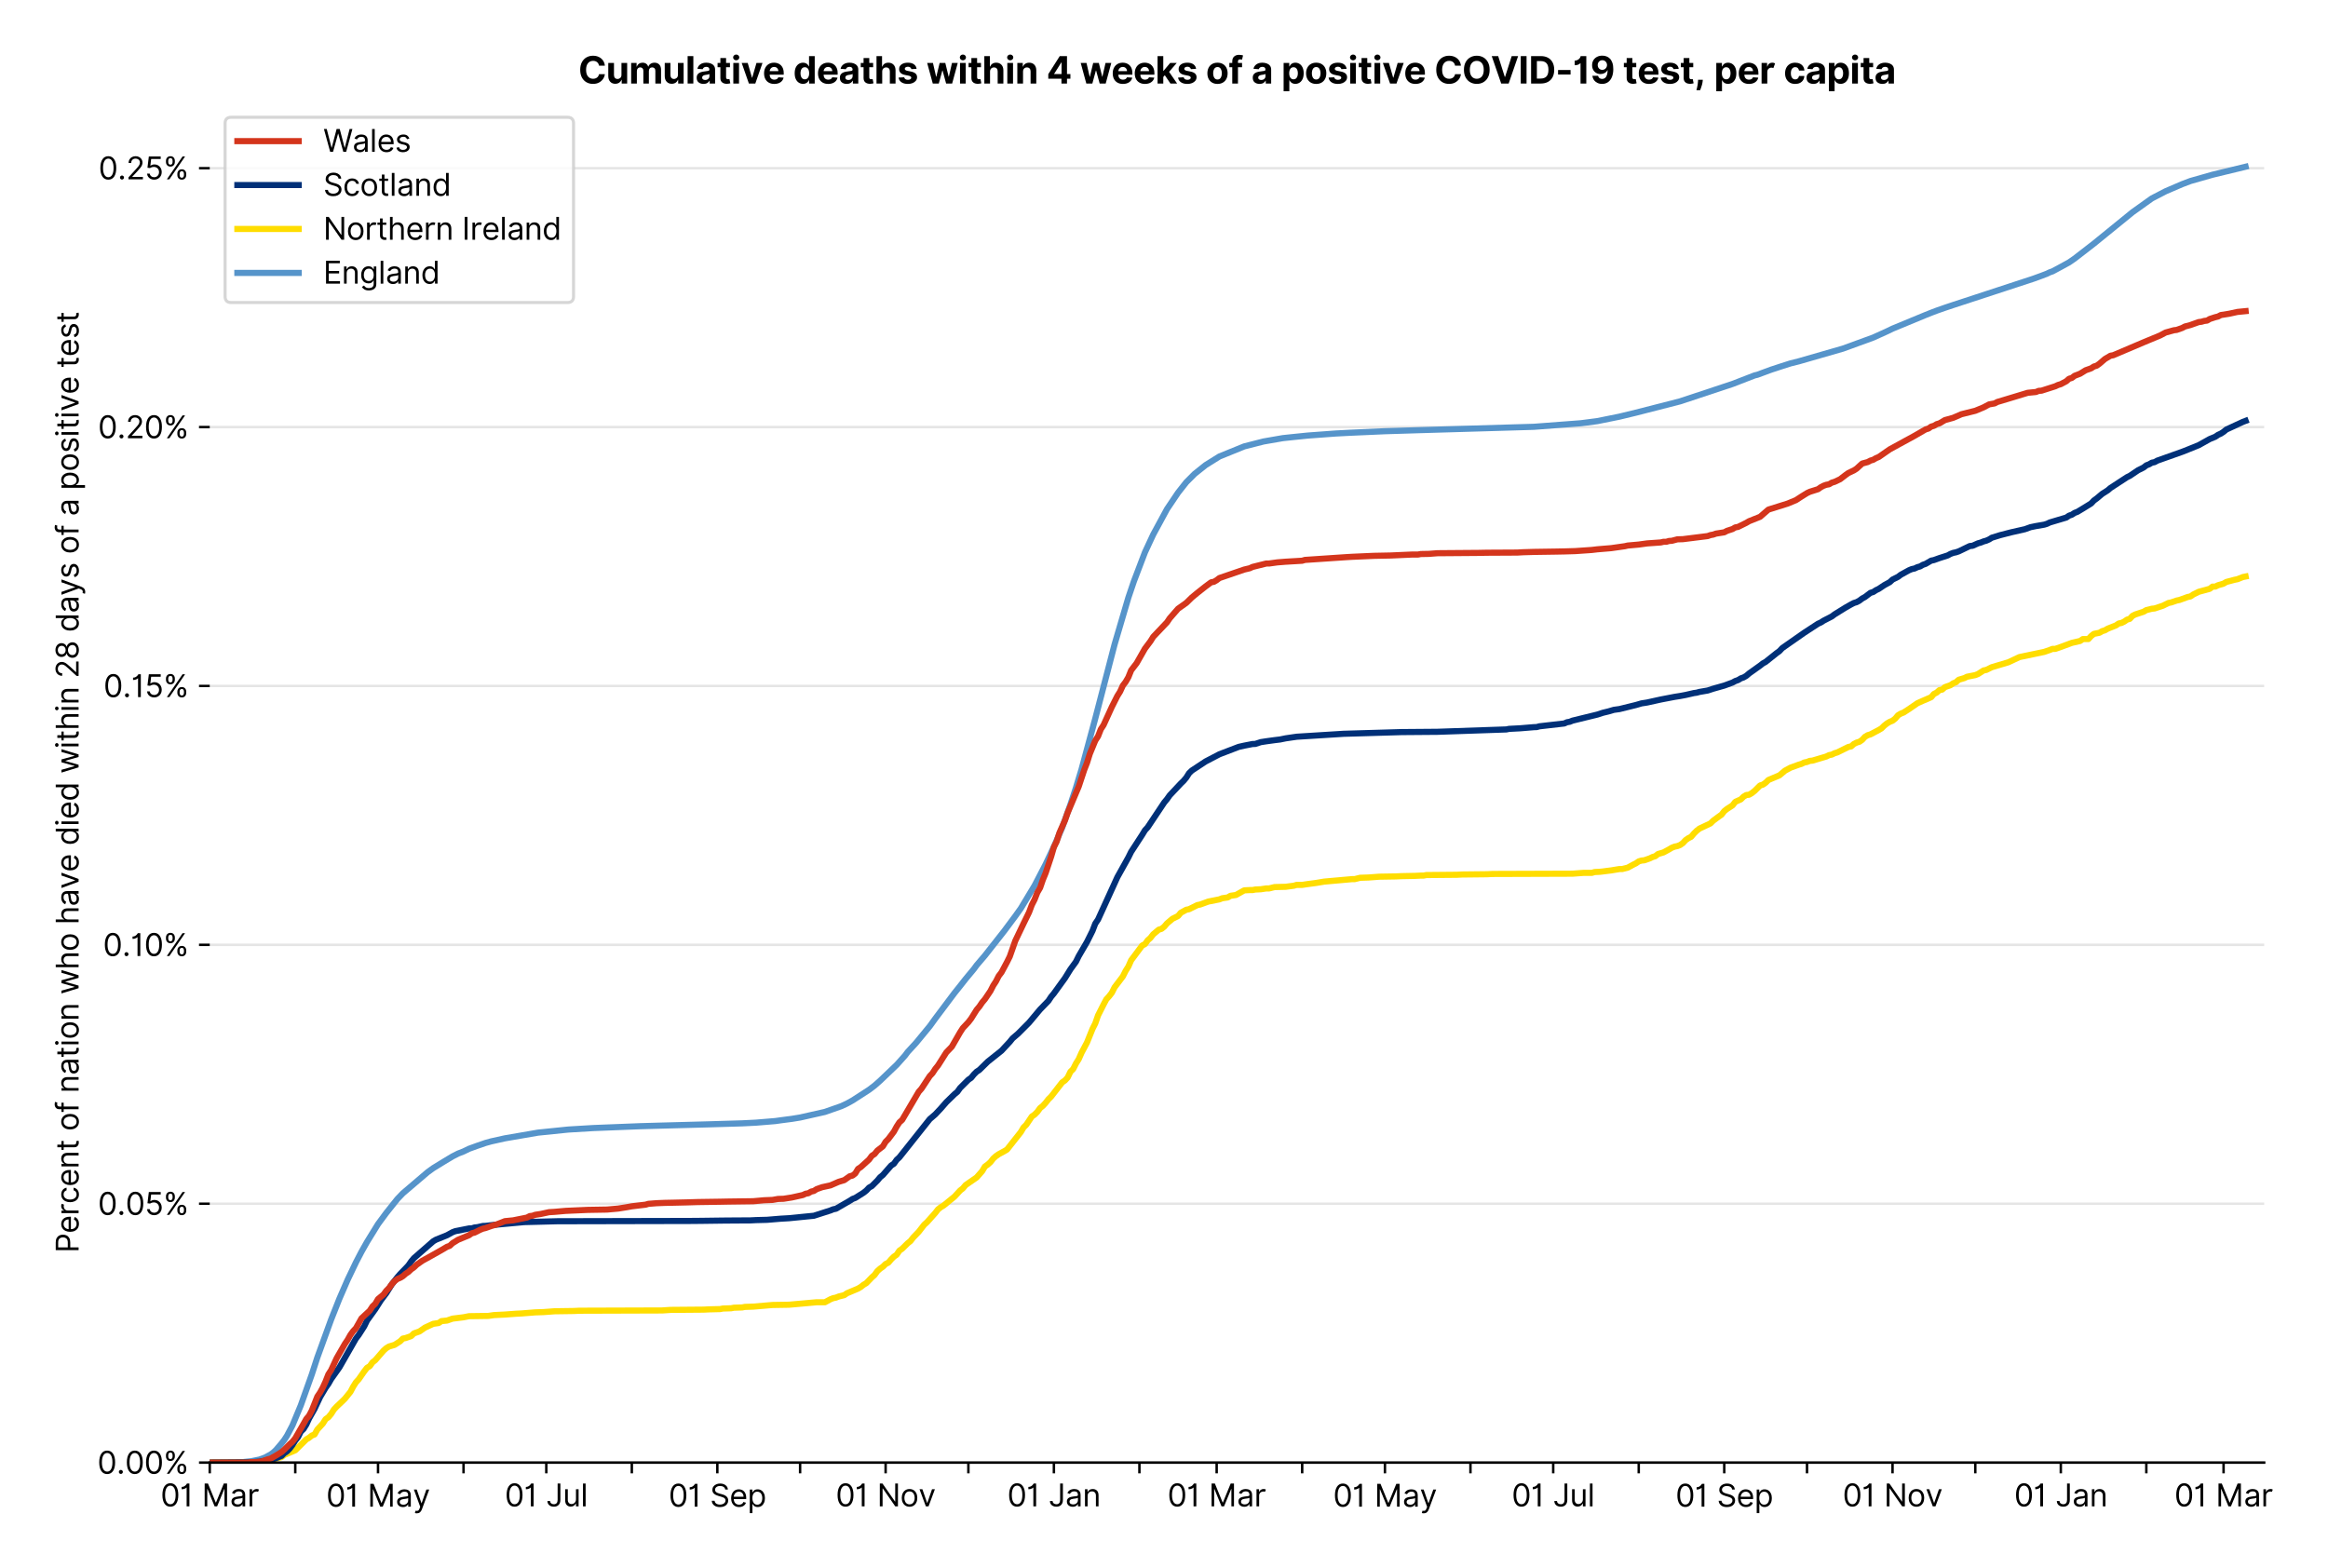 <?xml version="1.0" encoding="utf-8" standalone="no"?>
<!DOCTYPE svg PUBLIC "-//W3C//DTD SVG 1.1//EN"
  "http://www.w3.org/Graphics/SVG/1.1/DTD/svg11.dtd">
<svg xmlns:xlink="http://www.w3.org/1999/xlink" viewBox="0 0 758.764 511.234" xmlns="http://www.w3.org/2000/svg" version="1.1">
 <defs>
  <style type="text/css">*{stroke-linejoin: round; stroke-linecap: butt}</style>
 </defs>
 <g id="figure_1">
  <g id="patch_1">
   <path d="M 0 511.234 
L 758.764 511.234 
L 758.764 0 
L 0 0 
z
" style="fill: #ffffff"/>
  </g>
  <g id="axes_1">
   <g id="patch_2">
    <path d="M 68.362 476.745 
L 737.962 476.745 
L 737.962 33.225 
L 68.362 33.225 
z
" style="fill: #ffffff"/>
   </g>
   <g id="matplotlib.axis_1">
    <g id="xtick_1">
     <g id="line2d_1">
      <defs>
       <path id="m871a4f05a8" d="M 0 0 
L 0 3.5 
" style="stroke: #000000; stroke-width: 0.8"/>
      </defs>
      <g>
       <use xlink:href="#m871a4f05a8" x="68.362" y="476.745" style="stroke: #000000; stroke-width: 0.8"/>
      </g>
     </g>
     <g id="text_1">
      <!-- 01 Mar -->
      <g transform="translate(52.326 491.018)scale(0.1 -0.1)">
       <defs>
        <path id="Inter-Regular-30" d="M 2000 -64 
Q 1230 -64 806 561 
Q 382 1186 382 2327 
Q 382 3459 809 4088 
Q 1236 4718 2000 4718 
Q 2764 4718 3191 4088 
Q 3618 3459 3618 2327 
Q 3618 1186 3194 561 
Q 2771 -64 2000 -64 
z
M 2000 436 
Q 2509 436 2791 927 
Q 3073 1418 3073 2327 
Q 3073 3234 2789 3730 
Q 2505 4227 2000 4227 
Q 1496 4227 1211 3730 
Q 927 3234 927 2327 
Q 927 1418 1210 927 
Q 1493 436 2000 436 
z
" transform="scale(0.016)"/>
        <path id="Inter-Regular-31" d="M 1973 4655 
L 1973 0 
L 1409 0 
L 1409 3836 
L 1373 3836 
Q 1341 3773 1209 3692 
Q 1077 3611 868 3551 
Q 659 3491 391 3491 
L 391 3964 
Q 661 3964 859 4061 
Q 1057 4159 1190 4291 
Q 1323 4423 1392 4529 
Q 1461 4636 1473 4655 
L 1973 4655 
z
" transform="scale(0.016)"/>
        <path id="Inter-Regular-20" transform="scale(0.016)"/>
        <path id="Inter-Regular-4d" d="M 564 4655 
L 1236 4655 
L 2818 791 
L 2873 791 
L 4455 4655 
L 5127 4655 
L 5127 0 
L 4600 0 
L 4600 3536 
L 4555 3536 
L 3100 0 
L 2591 0 
L 1136 3536 
L 1091 3536 
L 1091 0 
L 564 0 
L 564 4655 
z
" transform="scale(0.016)"/>
        <path id="Inter-Regular-61" d="M 1518 -82 
Q 1186 -82 916 44 
Q 646 170 486 410 
Q 327 650 327 991 
Q 327 1291 445 1478 
Q 564 1666 761 1773 
Q 959 1880 1199 1933 
Q 1439 1986 1682 2018 
Q 2000 2059 2199 2080 
Q 2398 2102 2490 2154 
Q 2582 2207 2582 2336 
L 2582 2355 
Q 2582 2691 2399 2877 
Q 2216 3064 1846 3064 
Q 1461 3064 1243 2895 
Q 1025 2727 936 2536 
L 427 2718 
Q 564 3036 792 3214 
Q 1021 3393 1292 3464 
Q 1564 3536 1827 3536 
Q 1996 3536 2215 3496 
Q 2434 3457 2640 3334 
Q 2846 3211 2982 2963 
Q 3118 2716 3118 2300 
L 3118 0 
L 2582 0 
L 2582 473 
L 2555 473 
Q 2500 359 2373 229 
Q 2246 100 2034 9 
Q 1823 -82 1518 -82 
z
M 1600 400 
Q 1918 400 2137 525 
Q 2357 650 2469 847 
Q 2582 1045 2582 1264 
L 2582 1755 
Q 2548 1714 2433 1681 
Q 2318 1648 2169 1624 
Q 2021 1600 1881 1583 
Q 1741 1566 1655 1555 
Q 1446 1527 1265 1467 
Q 1084 1407 974 1287 
Q 864 1168 864 964 
Q 864 684 1072 542 
Q 1280 400 1600 400 
z
" transform="scale(0.016)"/>
        <path id="Inter-Regular-72" d="M 491 0 
L 491 3491 
L 1009 3491 
L 1009 2964 
L 1046 2964 
Q 1139 3223 1389 3384 
Q 1639 3545 1955 3545 
Q 2100 3545 2209 3511 
Q 2318 3477 2400 3418 
L 2218 2964 
Q 2161 2993 2085 3010 
Q 2009 3027 1909 3027 
Q 1527 3027 1277 2794 
Q 1027 2561 1027 2209 
L 1027 0 
L 491 0 
z
" transform="scale(0.016)"/>
       </defs>
       <use xlink:href="#Inter-Regular-30"/>
       <use xlink:href="#Inter-Regular-31" x="62.5"/>
       <use xlink:href="#Inter-Regular-20" x="106.676"/>
       <use xlink:href="#Inter-Regular-4d" x="134.801"/>
       <use xlink:href="#Inter-Regular-61" x="225.994"/>
       <use xlink:href="#Inter-Regular-72" x="282.386"/>
      </g>
     </g>
    </g>
    <g id="xtick_2">
     <g id="line2d_2">
      <g>
       <use xlink:href="#m871a4f05a8" x="96.236" y="476.745" style="stroke: #000000; stroke-width: 0.8"/>
      </g>
     </g>
    </g>
    <g id="xtick_3">
     <g id="line2d_3">
      <g>
       <use xlink:href="#m871a4f05a8" x="123.209" y="476.745" style="stroke: #000000; stroke-width: 0.8"/>
      </g>
     </g>
     <g id="text_2">
      <!-- 01 May -->
      <g transform="translate(106.306 491.117)scale(0.1 -0.1)">
       <defs>
        <path id="Inter-Regular-79" d="M 818 -1355 
Q 682 -1355 575 -1333 
Q 468 -1311 427 -1291 
L 564 -818 
Q 857 -893 1053 -814 
Q 1250 -736 1391 -345 
L 1509 -18 
L 218 3491 
L 800 3491 
L 1764 709 
L 1800 709 
L 2764 3491 
L 3346 3491 
L 1846 -564 
Q 1550 -1355 818 -1355 
z
" transform="scale(0.016)"/>
       </defs>
       <use xlink:href="#Inter-Regular-30"/>
       <use xlink:href="#Inter-Regular-31" x="62.5"/>
       <use xlink:href="#Inter-Regular-20" x="106.676"/>
       <use xlink:href="#Inter-Regular-4d" x="134.801"/>
       <use xlink:href="#Inter-Regular-61" x="225.994"/>
       <use xlink:href="#Inter-Regular-79" x="282.386"/>
      </g>
     </g>
    </g>
    <g id="xtick_4">
     <g id="line2d_4">
      <g>
       <use xlink:href="#m871a4f05a8" x="151.082" y="476.745" style="stroke: #000000; stroke-width: 0.8"/>
      </g>
     </g>
    </g>
    <g id="xtick_5">
     <g id="line2d_5">
      <g>
       <use xlink:href="#m871a4f05a8" x="178.056" y="476.745" style="stroke: #000000; stroke-width: 0.8"/>
      </g>
     </g>
     <g id="text_3">
      <!-- 01 Jul -->
      <g transform="translate(164.513 491.018)scale(0.1 -0.1)">
       <defs>
        <path id="Inter-Regular-4a" d="M 2346 4655 
L 2909 4655 
L 2909 1327 
Q 2909 657 2549 296 
Q 2189 -64 1582 -64 
Q 1200 -64 902 76 
Q 605 216 434 475 
Q 264 734 264 1091 
L 818 1091 
Q 818 795 1034 615 
Q 1250 436 1582 436 
Q 1948 436 2147 664 
Q 2346 893 2346 1327 
L 2346 4655 
z
" transform="scale(0.016)"/>
        <path id="Inter-Regular-75" d="M 2691 1427 
L 2691 3491 
L 3227 3491 
L 3227 0 
L 2691 0 
L 2691 591 
L 2655 591 
Q 2532 325 2273 140 
Q 2014 -45 1618 -45 
Q 1127 -45 809 280 
Q 491 605 491 1273 
L 491 3491 
L 1027 3491 
L 1027 1309 
Q 1027 927 1242 700 
Q 1457 473 1791 473 
Q 1991 473 2199 575 
Q 2407 677 2549 888 
Q 2691 1100 2691 1427 
z
" transform="scale(0.016)"/>
        <path id="Inter-Regular-6c" d="M 1027 4655 
L 1027 0 
L 491 0 
L 491 4655 
L 1027 4655 
z
" transform="scale(0.016)"/>
       </defs>
       <use xlink:href="#Inter-Regular-30"/>
       <use xlink:href="#Inter-Regular-31" x="62.5"/>
       <use xlink:href="#Inter-Regular-20" x="106.676"/>
       <use xlink:href="#Inter-Regular-4a" x="134.801"/>
       <use xlink:href="#Inter-Regular-75" x="189.063"/>
       <use xlink:href="#Inter-Regular-6c" x="247.159"/>
      </g>
     </g>
    </g>
    <g id="xtick_6">
     <g id="line2d_6">
      <g>
       <use xlink:href="#m871a4f05a8" x="205.929" y="476.745" style="stroke: #000000; stroke-width: 0.8"/>
      </g>
     </g>
    </g>
    <g id="xtick_7">
     <g id="line2d_7">
      <g>
       <use xlink:href="#m871a4f05a8" x="233.802" y="476.745" style="stroke: #000000; stroke-width: 0.8"/>
      </g>
     </g>
     <g id="text_4">
      <!-- 01 Sep -->
      <g transform="translate(217.915 491.117)scale(0.1 -0.1)">
       <defs>
        <path id="Inter-Regular-53" d="M 3109 3491 
Q 3068 3836 2777 4027 
Q 2486 4218 2064 4218 
Q 1600 4218 1318 3999 
Q 1036 3780 1036 3445 
Q 1036 3195 1189 3042 
Q 1343 2889 1553 2803 
Q 1764 2718 1936 2673 
L 2409 2545 
Q 2591 2498 2815 2414 
Q 3039 2330 3244 2185 
Q 3450 2041 3584 1816 
Q 3718 1591 3718 1264 
Q 3718 886 3521 581 
Q 3325 277 2949 97 
Q 2573 -82 2036 -82 
Q 1286 -82 845 272 
Q 405 627 364 1200 
L 946 1200 
Q 968 936 1124 764 
Q 1280 593 1519 510 
Q 1759 427 2036 427 
Q 2359 427 2616 533 
Q 2873 639 3023 828 
Q 3173 1018 3173 1273 
Q 3173 1505 3043 1650 
Q 2914 1795 2702 1886 
Q 2491 1977 2246 2045 
L 1673 2209 
Q 1127 2366 809 2657 
Q 491 2948 491 3418 
Q 491 3809 703 4101 
Q 916 4393 1276 4555 
Q 1636 4718 2082 4718 
Q 2532 4718 2882 4558 
Q 3232 4398 3437 4120 
Q 3643 3843 3655 3491 
L 3109 3491 
z
" transform="scale(0.016)"/>
        <path id="Inter-Regular-65" d="M 1955 -73 
Q 1450 -73 1085 151 
Q 721 375 524 778 
Q 327 1182 327 1718 
Q 327 2255 524 2665 
Q 721 3075 1074 3305 
Q 1427 3536 1900 3536 
Q 2173 3536 2439 3445 
Q 2705 3355 2923 3151 
Q 3141 2948 3270 2614 
Q 3400 2280 3400 1791 
L 3400 1564 
L 866 1564 
Q 884 1005 1183 707 
Q 1482 409 1955 409 
Q 2271 409 2498 545 
Q 2725 682 2827 955 
L 3346 809 
Q 3223 414 2854 170 
Q 2486 -73 1955 -73 
z
M 866 2027 
L 2855 2027 
Q 2855 2470 2595 2762 
Q 2336 3055 1900 3055 
Q 1593 3055 1368 2911 
Q 1143 2768 1013 2533 
Q 884 2298 866 2027 
z
" transform="scale(0.016)"/>
        <path id="Inter-Regular-70" d="M 491 -1309 
L 491 3491 
L 1009 3491 
L 1009 2936 
L 1073 2936 
Q 1132 3027 1237 3169 
Q 1343 3311 1542 3423 
Q 1741 3536 2082 3536 
Q 2523 3536 2859 3315 
Q 3196 3095 3384 2690 
Q 3573 2286 3573 1736 
Q 3573 1182 3384 776 
Q 3196 370 2861 148 
Q 2527 -73 2091 -73 
Q 1755 -73 1552 39 
Q 1350 152 1241 296 
Q 1132 441 1073 536 
L 1027 536 
L 1027 -1309 
L 491 -1309 
z
M 1018 1745 
Q 1018 1152 1276 780 
Q 1534 409 2018 409 
Q 2355 409 2581 587 
Q 2807 766 2921 1069 
Q 3036 1373 3036 1745 
Q 3036 2114 2923 2410 
Q 2811 2707 2585 2881 
Q 2359 3055 2018 3055 
Q 1527 3055 1272 2693 
Q 1018 2332 1018 1745 
z
" transform="scale(0.016)"/>
       </defs>
       <use xlink:href="#Inter-Regular-30"/>
       <use xlink:href="#Inter-Regular-31" x="62.5"/>
       <use xlink:href="#Inter-Regular-20" x="106.676"/>
       <use xlink:href="#Inter-Regular-53" x="134.801"/>
       <use xlink:href="#Inter-Regular-65" x="198.58"/>
       <use xlink:href="#Inter-Regular-70" x="256.818"/>
      </g>
     </g>
    </g>
    <g id="xtick_8">
     <g id="line2d_8">
      <g>
       <use xlink:href="#m871a4f05a8" x="260.776" y="476.745" style="stroke: #000000; stroke-width: 0.8"/>
      </g>
     </g>
    </g>
    <g id="xtick_9">
     <g id="line2d_9">
      <g>
       <use xlink:href="#m871a4f05a8" x="288.649" y="476.745" style="stroke: #000000; stroke-width: 0.8"/>
      </g>
     </g>
     <g id="text_5">
      <!-- 01 Nov -->
      <g transform="translate(272.378 491.018)scale(0.1 -0.1)">
       <defs>
        <path id="Inter-Regular-4e" d="M 4255 4655 
L 4255 0 
L 3709 0 
L 1173 3655 
L 1127 3655 
L 1127 0 
L 564 0 
L 564 4655 
L 1109 4655 
L 3655 991 
L 3700 991 
L 3700 4655 
L 4255 4655 
z
" transform="scale(0.016)"/>
        <path id="Inter-Regular-6f" d="M 1909 -73 
Q 1436 -73 1080 152 
Q 725 377 526 781 
Q 327 1186 327 1727 
Q 327 2273 526 2679 
Q 725 3086 1080 3311 
Q 1436 3536 1909 3536 
Q 2382 3536 2737 3311 
Q 3093 3086 3292 2679 
Q 3491 2273 3491 1727 
Q 3491 1186 3292 781 
Q 3093 377 2737 152 
Q 2382 -73 1909 -73 
z
M 1909 409 
Q 2268 409 2500 593 
Q 2732 777 2843 1077 
Q 2955 1377 2955 1727 
Q 2955 2077 2843 2379 
Q 2732 2682 2500 2868 
Q 2268 3055 1909 3055 
Q 1550 3055 1318 2868 
Q 1086 2682 975 2379 
Q 864 2077 864 1727 
Q 864 1377 975 1077 
Q 1086 777 1318 593 
Q 1550 409 1909 409 
z
" transform="scale(0.016)"/>
        <path id="Inter-Regular-76" d="M 3346 3491 
L 2055 0 
L 1509 0 
L 218 3491 
L 800 3491 
L 1764 709 
L 1800 709 
L 2764 3491 
L 3346 3491 
z
" transform="scale(0.016)"/>
       </defs>
       <use xlink:href="#Inter-Regular-30"/>
       <use xlink:href="#Inter-Regular-31" x="62.5"/>
       <use xlink:href="#Inter-Regular-20" x="106.676"/>
       <use xlink:href="#Inter-Regular-4e" x="134.801"/>
       <use xlink:href="#Inter-Regular-6f" x="210.085"/>
       <use xlink:href="#Inter-Regular-76" x="269.744"/>
      </g>
     </g>
    </g>
    <g id="xtick_10">
     <g id="line2d_10">
      <g>
       <use xlink:href="#m871a4f05a8" x="315.623" y="476.745" style="stroke: #000000; stroke-width: 0.8"/>
      </g>
     </g>
    </g>
    <g id="xtick_11">
     <g id="line2d_11">
      <g>
       <use xlink:href="#m871a4f05a8" x="343.496" y="476.745" style="stroke: #000000; stroke-width: 0.8"/>
      </g>
     </g>
     <g id="text_6">
      <!-- 01 Jan -->
      <g transform="translate(328.297 491.018)scale(0.1 -0.1)">
       <defs>
        <path id="Inter-Regular-6e" d="M 1027 2100 
L 1027 0 
L 491 0 
L 491 3491 
L 1009 3491 
L 1009 2945 
L 1055 2945 
Q 1177 3211 1427 3373 
Q 1677 3536 2073 3536 
Q 2602 3536 2928 3211 
Q 3255 2886 3255 2218 
L 3255 0 
L 2718 0 
L 2718 2182 
Q 2718 2593 2504 2824 
Q 2291 3055 1918 3055 
Q 1534 3055 1280 2806 
Q 1027 2557 1027 2100 
z
" transform="scale(0.016)"/>
       </defs>
       <use xlink:href="#Inter-Regular-30"/>
       <use xlink:href="#Inter-Regular-31" x="62.5"/>
       <use xlink:href="#Inter-Regular-20" x="106.676"/>
       <use xlink:href="#Inter-Regular-4a" x="134.801"/>
       <use xlink:href="#Inter-Regular-61" x="189.063"/>
       <use xlink:href="#Inter-Regular-6e" x="245.455"/>
      </g>
     </g>
    </g>
    <g id="xtick_12">
     <g id="line2d_12">
      <g>
       <use xlink:href="#m871a4f05a8" x="371.369" y="476.745" style="stroke: #000000; stroke-width: 0.8"/>
      </g>
     </g>
    </g>
    <g id="xtick_13">
     <g id="line2d_13">
      <g>
       <use xlink:href="#m871a4f05a8" x="396.545" y="476.745" style="stroke: #000000; stroke-width: 0.8"/>
      </g>
     </g>
     <g id="text_7">
      <!-- 01 Mar -->
      <g transform="translate(380.508 491.018)scale(0.1 -0.1)">
       <use xlink:href="#Inter-Regular-30"/>
       <use xlink:href="#Inter-Regular-31" x="62.5"/>
       <use xlink:href="#Inter-Regular-20" x="106.676"/>
       <use xlink:href="#Inter-Regular-4d" x="134.801"/>
       <use xlink:href="#Inter-Regular-61" x="225.994"/>
       <use xlink:href="#Inter-Regular-72" x="282.386"/>
      </g>
     </g>
    </g>
    <g id="xtick_14">
     <g id="line2d_14">
      <g>
       <use xlink:href="#m871a4f05a8" x="424.418" y="476.745" style="stroke: #000000; stroke-width: 0.8"/>
      </g>
     </g>
    </g>
    <g id="xtick_15">
     <g id="line2d_15">
      <g>
       <use xlink:href="#m871a4f05a8" x="451.392" y="476.745" style="stroke: #000000; stroke-width: 0.8"/>
      </g>
     </g>
     <g id="text_8">
      <!-- 01 May -->
      <g transform="translate(434.489 491.117)scale(0.1 -0.1)">
       <use xlink:href="#Inter-Regular-30"/>
       <use xlink:href="#Inter-Regular-31" x="62.5"/>
       <use xlink:href="#Inter-Regular-20" x="106.676"/>
       <use xlink:href="#Inter-Regular-4d" x="134.801"/>
       <use xlink:href="#Inter-Regular-61" x="225.994"/>
       <use xlink:href="#Inter-Regular-79" x="282.386"/>
      </g>
     </g>
    </g>
    <g id="xtick_16">
     <g id="line2d_16">
      <g>
       <use xlink:href="#m871a4f05a8" x="479.265" y="476.745" style="stroke: #000000; stroke-width: 0.8"/>
      </g>
     </g>
    </g>
    <g id="xtick_17">
     <g id="line2d_17">
      <g>
       <use xlink:href="#m871a4f05a8" x="506.239" y="476.745" style="stroke: #000000; stroke-width: 0.8"/>
      </g>
     </g>
     <g id="text_9">
      <!-- 01 Jul -->
      <g transform="translate(492.695 491.018)scale(0.1 -0.1)">
       <use xlink:href="#Inter-Regular-30"/>
       <use xlink:href="#Inter-Regular-31" x="62.5"/>
       <use xlink:href="#Inter-Regular-20" x="106.676"/>
       <use xlink:href="#Inter-Regular-4a" x="134.801"/>
       <use xlink:href="#Inter-Regular-75" x="189.063"/>
       <use xlink:href="#Inter-Regular-6c" x="247.159"/>
      </g>
     </g>
    </g>
    <g id="xtick_18">
     <g id="line2d_18">
      <g>
       <use xlink:href="#m871a4f05a8" x="534.112" y="476.745" style="stroke: #000000; stroke-width: 0.8"/>
      </g>
     </g>
    </g>
    <g id="xtick_19">
     <g id="line2d_19">
      <g>
       <use xlink:href="#m871a4f05a8" x="561.985" y="476.745" style="stroke: #000000; stroke-width: 0.8"/>
      </g>
     </g>
     <g id="text_10">
      <!-- 01 Sep -->
      <g transform="translate(546.097 491.117)scale(0.1 -0.1)">
       <use xlink:href="#Inter-Regular-30"/>
       <use xlink:href="#Inter-Regular-31" x="62.5"/>
       <use xlink:href="#Inter-Regular-20" x="106.676"/>
       <use xlink:href="#Inter-Regular-53" x="134.801"/>
       <use xlink:href="#Inter-Regular-65" x="198.58"/>
       <use xlink:href="#Inter-Regular-70" x="256.818"/>
      </g>
     </g>
    </g>
    <g id="xtick_20">
     <g id="line2d_20">
      <g>
       <use xlink:href="#m871a4f05a8" x="588.959" y="476.745" style="stroke: #000000; stroke-width: 0.8"/>
      </g>
     </g>
    </g>
    <g id="xtick_21">
     <g id="line2d_21">
      <g>
       <use xlink:href="#m871a4f05a8" x="616.832" y="476.745" style="stroke: #000000; stroke-width: 0.8"/>
      </g>
     </g>
     <g id="text_11">
      <!-- 01 Nov -->
      <g transform="translate(600.561 491.018)scale(0.1 -0.1)">
       <use xlink:href="#Inter-Regular-30"/>
       <use xlink:href="#Inter-Regular-31" x="62.5"/>
       <use xlink:href="#Inter-Regular-20" x="106.676"/>
       <use xlink:href="#Inter-Regular-4e" x="134.801"/>
       <use xlink:href="#Inter-Regular-6f" x="210.085"/>
       <use xlink:href="#Inter-Regular-76" x="269.744"/>
      </g>
     </g>
    </g>
    <g id="xtick_22">
     <g id="line2d_22">
      <g>
       <use xlink:href="#m871a4f05a8" x="643.806" y="476.745" style="stroke: #000000; stroke-width: 0.8"/>
      </g>
     </g>
    </g>
    <g id="xtick_23">
     <g id="line2d_23">
      <g>
       <use xlink:href="#m871a4f05a8" x="671.679" y="476.745" style="stroke: #000000; stroke-width: 0.8"/>
      </g>
     </g>
     <g id="text_12">
      <!-- 01 Jan -->
      <g transform="translate(656.479 491.018)scale(0.1 -0.1)">
       <use xlink:href="#Inter-Regular-30"/>
       <use xlink:href="#Inter-Regular-31" x="62.5"/>
       <use xlink:href="#Inter-Regular-20" x="106.676"/>
       <use xlink:href="#Inter-Regular-4a" x="134.801"/>
       <use xlink:href="#Inter-Regular-61" x="189.063"/>
       <use xlink:href="#Inter-Regular-6e" x="245.455"/>
      </g>
     </g>
    </g>
    <g id="xtick_24">
     <g id="line2d_24">
      <g>
       <use xlink:href="#m871a4f05a8" x="699.552" y="476.745" style="stroke: #000000; stroke-width: 0.8"/>
      </g>
     </g>
    </g>
    <g id="xtick_25">
     <g id="line2d_25">
      <g>
       <use xlink:href="#m871a4f05a8" x="724.727" y="476.745" style="stroke: #000000; stroke-width: 0.8"/>
      </g>
     </g>
     <g id="text_13">
      <!-- 01 Mar -->
      <g transform="translate(708.691 491.018)scale(0.1 -0.1)">
       <use xlink:href="#Inter-Regular-30"/>
       <use xlink:href="#Inter-Regular-31" x="62.5"/>
       <use xlink:href="#Inter-Regular-20" x="106.676"/>
       <use xlink:href="#Inter-Regular-4d" x="134.801"/>
       <use xlink:href="#Inter-Regular-61" x="225.994"/>
       <use xlink:href="#Inter-Regular-72" x="282.386"/>
      </g>
     </g>
    </g>
   </g>
   <g id="matplotlib.axis_2">
    <g id="ytick_1">
     <g id="line2d_26">
      <path d="M 68.362 476.745 
L 737.962 476.745 
" clip-path="url(#pf7d324e388)" style="fill: none; stroke: #e5e5e5; stroke-width: 0.8; stroke-linecap: square"/>
     </g>
     <g id="line2d_27">
      <defs>
       <path id="m2f7965f9e6" d="M 0 0 
L -3.5 0 
" style="stroke: #000000; stroke-width: 0.8"/>
      </defs>
      <g>
       <use xlink:href="#m2f7965f9e6" x="68.362" y="476.745" style="stroke: #000000; stroke-width: 0.8"/>
      </g>
     </g>
     <g id="text_14">
      <!-- 0.00% -->
      <g transform="translate(31.731 480.382)scale(0.1 -0.1)">
       <defs>
        <path id="Inter-Regular-2e" d="M 882 -36 
Q 714 -36 593 84 
Q 473 205 473 373 
Q 473 541 593 661 
Q 714 782 882 782 
Q 1050 782 1170 661 
Q 1291 541 1291 373 
Q 1291 205 1170 84 
Q 1050 -36 882 -36 
z
" transform="scale(0.016)"/>
        <path id="Inter-Regular-25" d="M 2855 873 
L 2855 1118 
Q 2855 1373 2960 1585 
Q 3066 1798 3269 1926 
Q 3473 2055 3764 2055 
Q 4059 2055 4259 1926 
Q 4459 1798 4561 1585 
Q 4664 1373 4664 1118 
L 4664 873 
Q 4664 618 4560 405 
Q 4457 193 4256 64 
Q 4055 -64 3764 -64 
Q 3468 -64 3266 64 
Q 3064 193 2959 405 
Q 2855 618 2855 873 
z
M 536 3536 
L 536 3782 
Q 536 4036 642 4248 
Q 748 4461 951 4589 
Q 1155 4718 1446 4718 
Q 1741 4718 1941 4589 
Q 2141 4461 2243 4248 
Q 2346 4036 2346 3782 
L 2346 3536 
Q 2346 3282 2242 3069 
Q 2139 2857 1937 2728 
Q 1736 2600 1446 2600 
Q 1150 2600 948 2728 
Q 746 2857 641 3069 
Q 536 3282 536 3536 
z
M 709 0 
L 3909 4655 
L 4427 4655 
L 1227 0 
L 709 0 
z
M 3318 1118 
L 3318 873 
Q 3318 661 3418 494 
Q 3518 327 3764 327 
Q 4002 327 4101 494 
Q 4200 661 4200 873 
L 4200 1118 
Q 4200 1330 4104 1497 
Q 4009 1664 3764 1664 
Q 3525 1664 3421 1497 
Q 3318 1330 3318 1118 
z
M 1000 3782 
L 1000 3536 
Q 1000 3325 1100 3158 
Q 1200 2991 1446 2991 
Q 1684 2991 1783 3158 
Q 1882 3325 1882 3536 
L 1882 3782 
Q 1882 3993 1786 4160 
Q 1691 4327 1446 4327 
Q 1207 4327 1103 4160 
Q 1000 3993 1000 3782 
z
" transform="scale(0.016)"/>
       </defs>
       <use xlink:href="#Inter-Regular-30"/>
       <use xlink:href="#Inter-Regular-2e" x="62.5"/>
       <use xlink:href="#Inter-Regular-30" x="90.057"/>
       <use xlink:href="#Inter-Regular-30" x="152.557"/>
       <use xlink:href="#Inter-Regular-25" x="215.057"/>
      </g>
     </g>
    </g>
    <g id="ytick_2">
     <g id="line2d_28">
      <path d="M 68.362 392.361 
L 737.962 392.361 
" clip-path="url(#pf7d324e388)" style="fill: none; stroke: #e5e5e5; stroke-width: 0.8; stroke-linecap: square"/>
     </g>
     <g id="line2d_29">
      <g>
       <use xlink:href="#m2f7965f9e6" x="68.362" y="392.361" style="stroke: #000000; stroke-width: 0.8"/>
      </g>
     </g>
     <g id="text_15">
      <!-- 0.05% -->
      <g transform="translate(31.902 395.998)scale(0.1 -0.1)">
       <defs>
        <path id="Inter-Regular-35" d="M 1936 -64 
Q 1536 -64 1216 95 
Q 896 255 702 532 
Q 509 809 491 1164 
L 1036 1164 
Q 1068 848 1324 642 
Q 1580 436 1936 436 
Q 2223 436 2447 570 
Q 2671 705 2799 940 
Q 2927 1175 2927 1473 
Q 2927 1777 2794 2017 
Q 2661 2257 2429 2395 
Q 2198 2534 1900 2536 
Q 1686 2539 1461 2472 
Q 1236 2405 1091 2300 
L 564 2364 
L 846 4655 
L 3264 4655 
L 3264 4155 
L 1318 4155 
L 1155 2782 
L 1182 2782 
Q 1325 2895 1541 2970 
Q 1757 3045 1991 3045 
Q 2418 3045 2753 2842 
Q 3089 2639 3281 2286 
Q 3473 1934 3473 1482 
Q 3473 1036 3274 687 
Q 3075 339 2727 137 
Q 2380 -64 1936 -64 
z
" transform="scale(0.016)"/>
       </defs>
       <use xlink:href="#Inter-Regular-30"/>
       <use xlink:href="#Inter-Regular-2e" x="62.5"/>
       <use xlink:href="#Inter-Regular-30" x="90.057"/>
       <use xlink:href="#Inter-Regular-35" x="152.557"/>
       <use xlink:href="#Inter-Regular-25" x="213.352"/>
      </g>
     </g>
    </g>
    <g id="ytick_3">
     <g id="line2d_30">
      <path d="M 68.362 307.978 
L 737.962 307.978 
" clip-path="url(#pf7d324e388)" style="fill: none; stroke: #e5e5e5; stroke-width: 0.8; stroke-linecap: square"/>
     </g>
     <g id="line2d_31">
      <g>
       <use xlink:href="#m2f7965f9e6" x="68.362" y="307.978" style="stroke: #000000; stroke-width: 0.8"/>
      </g>
     </g>
     <g id="text_16">
      <!-- 0.10% -->
      <g transform="translate(33.564 311.615)scale(0.1 -0.1)">
       <use xlink:href="#Inter-Regular-30"/>
       <use xlink:href="#Inter-Regular-2e" x="62.5"/>
       <use xlink:href="#Inter-Regular-31" x="90.057"/>
       <use xlink:href="#Inter-Regular-30" x="134.233"/>
       <use xlink:href="#Inter-Regular-25" x="196.733"/>
      </g>
     </g>
    </g>
    <g id="ytick_4">
     <g id="line2d_32">
      <path d="M 68.362 223.594 
L 737.962 223.594 
" clip-path="url(#pf7d324e388)" style="fill: none; stroke: #e5e5e5; stroke-width: 0.8; stroke-linecap: square"/>
     </g>
     <g id="line2d_33">
      <g>
       <use xlink:href="#m2f7965f9e6" x="68.362" y="223.594" style="stroke: #000000; stroke-width: 0.8"/>
      </g>
     </g>
     <g id="text_17">
      <!-- 0.15% -->
      <g transform="translate(33.734 227.231)scale(0.1 -0.1)">
       <use xlink:href="#Inter-Regular-30"/>
       <use xlink:href="#Inter-Regular-2e" x="62.5"/>
       <use xlink:href="#Inter-Regular-31" x="90.057"/>
       <use xlink:href="#Inter-Regular-35" x="134.233"/>
       <use xlink:href="#Inter-Regular-25" x="195.028"/>
      </g>
     </g>
    </g>
    <g id="ytick_5">
     <g id="line2d_34">
      <path d="M 68.362 139.211 
L 737.962 139.211 
" clip-path="url(#pf7d324e388)" style="fill: none; stroke: #e5e5e5; stroke-width: 0.8; stroke-linecap: square"/>
     </g>
     <g id="line2d_35">
      <g>
       <use xlink:href="#m2f7965f9e6" x="68.362" y="139.211" style="stroke: #000000; stroke-width: 0.8"/>
      </g>
     </g>
     <g id="text_18">
      <!-- 0.20% -->
      <g transform="translate(31.93 142.848)scale(0.1 -0.1)">
       <defs>
        <path id="Inter-Regular-32" d="M 482 0 
L 482 409 
L 2018 2091 
Q 2289 2386 2464 2605 
Q 2639 2825 2724 3019 
Q 2809 3214 2809 3427 
Q 2809 3795 2553 4011 
Q 2298 4227 1918 4227 
Q 1514 4227 1275 3985 
Q 1036 3743 1036 3345 
L 500 3345 
Q 500 3755 688 4064 
Q 877 4373 1203 4545 
Q 1530 4718 1936 4718 
Q 2346 4718 2661 4545 
Q 2977 4373 3156 4079 
Q 3336 3786 3336 3427 
Q 3336 3170 3244 2926 
Q 3152 2682 2926 2383 
Q 2700 2084 2300 1655 
L 1255 536 
L 1255 500 
L 3418 500 
L 3418 0 
L 482 0 
z
" transform="scale(0.016)"/>
       </defs>
       <use xlink:href="#Inter-Regular-30"/>
       <use xlink:href="#Inter-Regular-2e" x="62.5"/>
       <use xlink:href="#Inter-Regular-32" x="90.057"/>
       <use xlink:href="#Inter-Regular-30" x="150.568"/>
       <use xlink:href="#Inter-Regular-25" x="213.068"/>
      </g>
     </g>
    </g>
    <g id="ytick_6">
     <g id="line2d_36">
      <path d="M 68.362 54.827 
L 737.962 54.827 
" clip-path="url(#pf7d324e388)" style="fill: none; stroke: #e5e5e5; stroke-width: 0.8; stroke-linecap: square"/>
     </g>
     <g id="line2d_37">
      <g>
       <use xlink:href="#m2f7965f9e6" x="68.362" y="54.827" style="stroke: #000000; stroke-width: 0.8"/>
      </g>
     </g>
     <g id="text_19">
      <!-- 0.25% -->
      <g transform="translate(32.1 58.464)scale(0.1 -0.1)">
       <use xlink:href="#Inter-Regular-30"/>
       <use xlink:href="#Inter-Regular-2e" x="62.5"/>
       <use xlink:href="#Inter-Regular-32" x="90.057"/>
       <use xlink:href="#Inter-Regular-35" x="150.568"/>
       <use xlink:href="#Inter-Regular-25" x="211.364"/>
      </g>
     </g>
    </g>
    <g id="text_20">
     <!-- Percent of nation who have died within 28 days of a positive test -->
     <g transform="translate(25.614 408.396)rotate(-90)scale(0.1 -0.1)">
      <defs>
       <path id="Inter-Regular-50" d="M 564 0 
L 564 4655 
L 2136 4655 
Q 2684 4655 3033 4458 
Q 3382 4261 3550 3927 
Q 3718 3593 3718 3182 
Q 3718 2770 3551 2434 
Q 3384 2098 3036 1899 
Q 2689 1700 2146 1700 
L 1127 1700 
L 1127 0 
L 564 0 
z
M 1127 2200 
L 2127 2200 
Q 2689 2200 2926 2482 
Q 3164 2764 3164 3182 
Q 3164 3602 2925 3878 
Q 2686 4155 2118 4155 
L 1127 4155 
L 1127 2200 
z
" transform="scale(0.016)"/>
       <path id="Inter-Regular-63" d="M 1909 -73 
Q 1418 -73 1063 159 
Q 709 391 518 798 
Q 327 1205 327 1727 
Q 327 2259 524 2667 
Q 721 3075 1074 3305 
Q 1427 3536 1900 3536 
Q 2268 3536 2563 3400 
Q 2859 3264 3047 3018 
Q 3236 2773 3282 2445 
L 2746 2445 
Q 2684 2684 2474 2869 
Q 2264 3055 1909 3055 
Q 1439 3055 1151 2697 
Q 864 2339 864 1745 
Q 864 1139 1148 774 
Q 1432 409 1909 409 
Q 2223 409 2447 570 
Q 2671 732 2746 1018 
L 3282 1018 
Q 3236 709 3058 462 
Q 2880 216 2588 71 
Q 2296 -73 1909 -73 
z
" transform="scale(0.016)"/>
       <path id="Inter-Regular-74" d="M 2009 3491 
L 2009 3036 
L 1264 3036 
L 1264 1000 
Q 1264 773 1331 660 
Q 1398 548 1503 510 
Q 1609 473 1727 473 
Q 1816 473 1873 483 
Q 1930 493 1964 500 
L 2073 18 
Q 2018 -2 1920 -23 
Q 1823 -45 1673 -45 
Q 1446 -45 1228 52 
Q 1011 150 869 350 
Q 727 550 727 855 
L 727 3036 
L 200 3036 
L 200 3491 
L 727 3491 
L 727 4327 
L 1264 4327 
L 1264 3491 
L 2009 3491 
z
" transform="scale(0.016)"/>
       <path id="Inter-Regular-66" d="M 2046 3491 
L 2046 3036 
L 1264 3036 
L 1264 0 
L 727 0 
L 727 3036 
L 164 3036 
L 164 3491 
L 727 3491 
L 727 3973 
Q 727 4273 868 4473 
Q 1009 4673 1234 4773 
Q 1459 4873 1709 4873 
Q 1907 4873 2032 4841 
Q 2157 4809 2218 4782 
L 2064 4318 
Q 2023 4332 1951 4352 
Q 1880 4373 1764 4373 
Q 1498 4373 1381 4239 
Q 1264 4105 1264 3845 
L 1264 3491 
L 2046 3491 
z
" transform="scale(0.016)"/>
       <path id="Inter-Regular-69" d="M 491 0 
L 491 3491 
L 1027 3491 
L 1027 0 
L 491 0 
z
M 764 4073 
Q 607 4073 494 4179 
Q 382 4286 382 4436 
Q 382 4586 494 4693 
Q 607 4800 764 4800 
Q 921 4800 1033 4693 
Q 1146 4586 1146 4436 
Q 1146 4286 1033 4179 
Q 921 4073 764 4073 
z
" transform="scale(0.016)"/>
       <path id="Inter-Regular-77" d="M 1282 0 
L 218 3491 
L 782 3491 
L 1536 818 
L 1573 818 
L 2318 3491 
L 2891 3491 
L 3627 827 
L 3664 827 
L 4418 3491 
L 4982 3491 
L 3918 0 
L 3391 0 
L 2627 2682 
L 2573 2682 
L 1809 0 
L 1282 0 
z
" transform="scale(0.016)"/>
       <path id="Inter-Regular-68" d="M 1027 2100 
L 1027 0 
L 491 0 
L 491 4655 
L 1027 4655 
L 1027 2945 
L 1073 2945 
Q 1196 3216 1442 3376 
Q 1689 3536 2100 3536 
Q 2636 3536 2963 3213 
Q 3291 2891 3291 2218 
L 3291 0 
L 2755 0 
L 2755 2182 
Q 2755 2598 2540 2826 
Q 2325 3055 1946 3055 
Q 1548 3055 1287 2806 
Q 1027 2557 1027 2100 
z
" transform="scale(0.016)"/>
       <path id="Inter-Regular-64" d="M 1809 -73 
Q 1373 -73 1039 148 
Q 705 370 516 776 
Q 327 1182 327 1736 
Q 327 2286 516 2690 
Q 705 3095 1041 3315 
Q 1377 3536 1818 3536 
Q 2159 3536 2358 3423 
Q 2557 3311 2662 3169 
Q 2768 3027 2827 2936 
L 2873 2936 
L 2873 4655 
L 3409 4655 
L 3409 0 
L 2891 0 
L 2891 536 
L 2827 536 
Q 2768 441 2659 296 
Q 2550 152 2348 39 
Q 2146 -73 1809 -73 
z
M 1882 409 
Q 2366 409 2624 780 
Q 2882 1152 2882 1745 
Q 2882 2332 2627 2693 
Q 2373 3055 1882 3055 
Q 1541 3055 1315 2881 
Q 1089 2707 976 2410 
Q 864 2114 864 1745 
Q 864 1373 978 1069 
Q 1093 766 1319 587 
Q 1546 409 1882 409 
z
" transform="scale(0.016)"/>
       <path id="Inter-Regular-38" d="M 1973 -64 
Q 1505 -64 1147 103 
Q 789 270 589 564 
Q 389 859 391 1236 
Q 389 1532 507 1783 
Q 625 2034 830 2203 
Q 1036 2373 1291 2418 
L 1291 2445 
Q 957 2532 759 2821 
Q 561 3111 564 3482 
Q 561 3836 743 4115 
Q 925 4395 1244 4556 
Q 1564 4718 1973 4718 
Q 2377 4718 2695 4556 
Q 3014 4395 3197 4115 
Q 3380 3836 3382 3482 
Q 3380 3111 3181 2821 
Q 2982 2532 2655 2445 
L 2655 2418 
Q 2907 2373 3109 2203 
Q 3311 2034 3431 1783 
Q 3552 1532 3555 1236 
Q 3552 859 3351 564 
Q 3150 270 2794 103 
Q 2439 -64 1973 -64 
z
M 1973 436 
Q 2446 436 2722 662 
Q 2998 889 3000 1264 
Q 2998 1527 2864 1729 
Q 2730 1932 2499 2048 
Q 2268 2164 1973 2164 
Q 1675 2164 1442 2048 
Q 1209 1932 1076 1729 
Q 943 1527 946 1264 
Q 943 889 1218 662 
Q 1493 436 1973 436 
z
M 1973 2645 
Q 2348 2645 2591 2864 
Q 2834 3084 2836 3445 
Q 2834 3800 2596 4013 
Q 2359 4227 1973 4227 
Q 1582 4227 1344 4013 
Q 1107 3800 1109 3445 
Q 1107 3084 1349 2864 
Q 1591 2645 1973 2645 
z
" transform="scale(0.016)"/>
       <path id="Inter-Regular-73" d="M 2964 2709 
L 2482 2573 
Q 2411 2755 2245 2914 
Q 2080 3073 1727 3073 
Q 1407 3073 1194 2926 
Q 982 2780 982 2555 
Q 982 2355 1127 2239 
Q 1273 2123 1582 2045 
L 2100 1918 
Q 3027 1691 3027 973 
Q 3027 673 2855 436 
Q 2684 200 2377 63 
Q 2071 -73 1664 -73 
Q 1130 -73 780 159 
Q 430 391 336 836 
L 846 964 
Q 989 400 1655 400 
Q 2030 400 2251 560 
Q 2473 720 2473 945 
Q 2473 1316 1955 1436 
L 1373 1573 
Q 893 1686 669 1926 
Q 446 2166 446 2527 
Q 446 2823 613 3050 
Q 780 3277 1069 3406 
Q 1359 3536 1727 3536 
Q 2246 3536 2542 3309 
Q 2839 3082 2964 2709 
z
" transform="scale(0.016)"/>
      </defs>
      <use xlink:href="#Inter-Regular-50"/>
      <use xlink:href="#Inter-Regular-65" x="63.494"/>
      <use xlink:href="#Inter-Regular-72" x="121.733"/>
      <use xlink:href="#Inter-Regular-63" x="160.085"/>
      <use xlink:href="#Inter-Regular-65" x="215.909"/>
      <use xlink:href="#Inter-Regular-6e" x="274.148"/>
      <use xlink:href="#Inter-Regular-74" x="332.671"/>
      <use xlink:href="#Inter-Regular-20" x="369.034"/>
      <use xlink:href="#Inter-Regular-6f" x="397.159"/>
      <use xlink:href="#Inter-Regular-66" x="456.818"/>
      <use xlink:href="#Inter-Regular-20" x="492.898"/>
      <use xlink:href="#Inter-Regular-6e" x="521.023"/>
      <use xlink:href="#Inter-Regular-61" x="579.546"/>
      <use xlink:href="#Inter-Regular-74" x="635.938"/>
      <use xlink:href="#Inter-Regular-69" x="672.301"/>
      <use xlink:href="#Inter-Regular-6f" x="696.023"/>
      <use xlink:href="#Inter-Regular-6e" x="755.682"/>
      <use xlink:href="#Inter-Regular-20" x="814.205"/>
      <use xlink:href="#Inter-Regular-77" x="842.33"/>
      <use xlink:href="#Inter-Regular-68" x="923.58"/>
      <use xlink:href="#Inter-Regular-6f" x="982.671"/>
      <use xlink:href="#Inter-Regular-20" x="1042.33"/>
      <use xlink:href="#Inter-Regular-68" x="1070.455"/>
      <use xlink:href="#Inter-Regular-61" x="1129.546"/>
      <use xlink:href="#Inter-Regular-76" x="1185.938"/>
      <use xlink:href="#Inter-Regular-65" x="1241.62"/>
      <use xlink:href="#Inter-Regular-20" x="1299.858"/>
      <use xlink:href="#Inter-Regular-64" x="1327.983"/>
      <use xlink:href="#Inter-Regular-69" x="1390.057"/>
      <use xlink:href="#Inter-Regular-65" x="1413.779"/>
      <use xlink:href="#Inter-Regular-64" x="1472.017"/>
      <use xlink:href="#Inter-Regular-20" x="1534.091"/>
      <use xlink:href="#Inter-Regular-77" x="1562.216"/>
      <use xlink:href="#Inter-Regular-69" x="1643.466"/>
      <use xlink:href="#Inter-Regular-74" x="1667.188"/>
      <use xlink:href="#Inter-Regular-68" x="1703.551"/>
      <use xlink:href="#Inter-Regular-69" x="1762.642"/>
      <use xlink:href="#Inter-Regular-6e" x="1786.364"/>
      <use xlink:href="#Inter-Regular-20" x="1844.887"/>
      <use xlink:href="#Inter-Regular-32" x="1873.012"/>
      <use xlink:href="#Inter-Regular-38" x="1933.523"/>
      <use xlink:href="#Inter-Regular-20" x="1995.171"/>
      <use xlink:href="#Inter-Regular-64" x="2023.296"/>
      <use xlink:href="#Inter-Regular-61" x="2085.37"/>
      <use xlink:href="#Inter-Regular-79" x="2141.762"/>
      <use xlink:href="#Inter-Regular-73" x="2197.444"/>
      <use xlink:href="#Inter-Regular-20" x="2249.716"/>
      <use xlink:href="#Inter-Regular-6f" x="2277.841"/>
      <use xlink:href="#Inter-Regular-66" x="2337.5"/>
      <use xlink:href="#Inter-Regular-20" x="2373.58"/>
      <use xlink:href="#Inter-Regular-61" x="2401.705"/>
      <use xlink:href="#Inter-Regular-20" x="2458.097"/>
      <use xlink:href="#Inter-Regular-70" x="2486.222"/>
      <use xlink:href="#Inter-Regular-6f" x="2547.16"/>
      <use xlink:href="#Inter-Regular-73" x="2606.819"/>
      <use xlink:href="#Inter-Regular-69" x="2659.091"/>
      <use xlink:href="#Inter-Regular-74" x="2682.813"/>
      <use xlink:href="#Inter-Regular-69" x="2719.177"/>
      <use xlink:href="#Inter-Regular-76" x="2742.898"/>
      <use xlink:href="#Inter-Regular-65" x="2798.58"/>
      <use xlink:href="#Inter-Regular-20" x="2856.819"/>
      <use xlink:href="#Inter-Regular-74" x="2884.944"/>
      <use xlink:href="#Inter-Regular-65" x="2921.307"/>
      <use xlink:href="#Inter-Regular-73" x="2979.546"/>
      <use xlink:href="#Inter-Regular-74" x="3031.819"/>
     </g>
    </g>
   </g>
   <g id="line2d_38">
    <path d="M 69.262 476.742 
L 79.152 476.587 
L 81.849 476.303 
L 84.547 475.757 
L 86.345 475.107 
L 88.143 474.134 
L 89.042 473.48 
L 89.942 472.65 
L 91.74 470.529 
L 92.639 469.383 
L 93.538 467.998 
L 95.336 464.587 
L 98.034 458.102 
L 101.63 448.005 
L 103.429 442.484 
L 107.924 430.117 
L 110.622 423.319 
L 113.319 417.12 
L 116.016 411.483 
L 117.815 408.027 
L 119.613 404.845 
L 123.209 399.011 
L 125.907 395.358 
L 129.503 390.846 
L 131.302 388.965 
L 139.394 382.066 
L 141.192 380.767 
L 144.789 378.562 
L 147.486 376.944 
L 149.284 376.025 
L 151.082 375.324 
L 152.881 374.449 
L 155.578 373.471 
L 158.275 372.545 
L 160.074 372.044 
L 164.569 371.047 
L 175.359 369.191 
L 185.249 368.182 
L 193.342 367.699 
L 208.627 367.096 
L 214.022 366.944 
L 231.105 366.484 
L 241.895 366.165 
L 246.39 365.941 
L 252.684 365.422 
L 254.482 365.168 
L 258.079 364.702 
L 260.776 364.264 
L 268.868 362.44 
L 274.263 360.545 
L 276.062 359.701 
L 277.86 358.707 
L 283.255 355.221 
L 285.053 353.857 
L 286.851 352.27 
L 292.246 347.116 
L 294.943 344.101 
L 295.842 342.899 
L 298.54 339.968 
L 303.035 334.512 
L 304.834 332.021 
L 309.329 326.034 
L 311.128 323.64 
L 312.926 321.396 
L 314.724 319.107 
L 317.421 315.857 
L 318.321 314.625 
L 321.018 311.464 
L 327.312 303.463 
L 330.908 298.634 
L 332.707 296.121 
L 337.202 288.666 
L 340.799 281.734 
L 343.496 275.992 
L 346.194 269.775 
L 348.891 262.195 
L 350.689 256.76 
L 352.488 250.825 
L 356.983 234.196 
L 363.277 210.04 
L 367.773 194.781 
L 369.571 189.472 
L 373.168 180.032 
L 375.865 174.242 
L 380.361 165.946 
L 383.957 160.604 
L 386.655 157.178 
L 389.352 154.471 
L 392.948 151.6 
L 397.444 148.795 
L 405.536 145.506 
L 411.83 143.903 
L 418.124 142.811 
L 421.721 142.432 
L 426.216 141.975 
L 435.208 141.313 
L 439.703 141.074 
L 451.392 140.555 
L 463.081 140.197 
L 499.945 139.119 
L 515.23 137.964 
L 520.625 137.266 
L 527.818 135.813 
L 533.213 134.508 
L 547.599 130.82 
L 564.682 125.152 
L 571.875 122.371 
L 572.774 122.156 
L 577.27 120.494 
L 580.867 119.318 
L 583.564 118.458 
L 586.261 117.784 
L 600.647 113.642 
L 610.538 110.034 
L 615.034 107.998 
L 616.832 107.127 
L 627.621 102.662 
L 629.42 101.946 
L 631.218 101.262 
L 633.915 100.316 
L 636.613 99.415 
L 662.687 90.868 
L 665.385 89.889 
L 667.183 89.197 
L 668.082 88.758 
L 668.981 88.45 
L 671.679 87.003 
L 674.376 85.523 
L 676.174 84.281 
L 682.468 79.411 
L 695.056 69.174 
L 701.35 64.674 
L 705.846 62.343 
L 711.24 60.024 
L 713.938 59.001 
L 721.131 56.953 
L 731.92 54.345 
L 731.92 54.345 
" clip-path="url(#pf7d324e388)" style="fill: none; stroke: #5694ca; stroke-width: 2; stroke-linecap: square"/>
   </g>
   <g id="line2d_39">
    <path d="M 69.262 476.745 
L 83.648 476.656 
L 87.244 476.389 
L 88.143 475.944 
L 89.042 475.766 
L 89.942 475.409 
L 91.74 474.964 
L 92.639 474.252 
L 96.236 472.738 
L 99.832 469.177 
L 100.731 468.643 
L 101.63 467.931 
L 102.529 467.574 
L 103.429 465.972 
L 105.227 464.013 
L 106.126 462.588 
L 107.025 461.965 
L 107.924 460.897 
L 108.823 459.472 
L 109.722 458.493 
L 111.521 456.801 
L 112.42 455.911 
L 114.218 453.685 
L 115.117 451.993 
L 116.016 450.569 
L 116.916 449.589 
L 118.714 447.007 
L 119.613 445.85 
L 120.512 445.316 
L 121.411 444.069 
L 122.31 443.357 
L 125.008 440.241 
L 125.907 439.439 
L 126.806 438.905 
L 128.604 438.371 
L 130.402 437.213 
L 131.302 436.323 
L 132.201 436.145 
L 133.999 435.522 
L 134.898 434.631 
L 136.696 434.008 
L 138.495 432.762 
L 141.192 431.515 
L 142.99 431.248 
L 143.889 430.625 
L 145.688 430.447 
L 147.486 429.823 
L 151.082 429.378 
L 152.881 429.022 
L 159.175 428.933 
L 160.973 428.666 
L 162.771 428.577 
L 164.569 428.488 
L 168.166 428.221 
L 169.964 428.132 
L 174.46 427.776 
L 177.157 427.687 
L 180.754 427.42 
L 187.048 427.33 
L 188.846 427.241 
L 215.82 427.152 
L 218.517 426.974 
L 229.307 426.885 
L 231.105 426.796 
L 234.702 426.707 
L 235.601 426.529 
L 238.298 426.44 
L 239.197 426.262 
L 241.895 426.173 
L 242.794 425.995 
L 245.491 425.906 
L 251.785 425.372 
L 257.18 425.283 
L 266.171 424.481 
L 268.868 424.481 
L 270.667 423.502 
L 271.566 423.146 
L 272.465 422.968 
L 273.364 422.612 
L 275.162 422.166 
L 276.062 421.543 
L 279.658 420.03 
L 280.557 419.495 
L 281.456 418.783 
L 282.355 418.249 
L 284.154 416.379 
L 285.053 415.578 
L 285.952 414.331 
L 286.851 413.53 
L 287.75 412.907 
L 288.649 412.016 
L 289.548 411.571 
L 290.448 410.503 
L 291.347 409.612 
L 292.246 408.989 
L 293.145 407.654 
L 294.044 407.03 
L 295.842 405.25 
L 296.742 404.537 
L 297.641 403.38 
L 299.439 401.51 
L 301.237 399.195 
L 302.136 398.394 
L 304.834 395.367 
L 305.733 394.209 
L 306.632 393.497 
L 307.531 392.963 
L 311.128 390.025 
L 312.926 388.066 
L 313.825 387.354 
L 314.724 386.285 
L 318.321 383.792 
L 320.119 381.744 
L 321.018 380.231 
L 321.917 379.608 
L 322.816 378.806 
L 323.715 377.649 
L 324.615 376.848 
L 325.514 376.224 
L 327.312 375.245 
L 328.211 374.711 
L 332.707 369.012 
L 333.606 367.499 
L 334.505 366.609 
L 336.303 363.937 
L 337.202 363.314 
L 338.101 362.424 
L 339.001 361.177 
L 339.9 360.465 
L 340.799 359.486 
L 341.698 358.328 
L 342.597 357.438 
L 346.194 352.808 
L 347.093 352.185 
L 347.992 351.205 
L 348.891 349.336 
L 349.79 348.445 
L 350.689 346.665 
L 351.588 345.24 
L 352.488 343.192 
L 354.286 339.809 
L 356.084 335.357 
L 356.983 333.576 
L 357.882 330.994 
L 359.681 327.433 
L 360.58 325.741 
L 361.479 324.762 
L 362.378 323.605 
L 363.277 321.824 
L 365.975 318.262 
L 366.874 316.482 
L 367.773 315.057 
L 368.672 313.009 
L 372.268 308.201 
L 373.168 307.756 
L 374.067 306.51 
L 374.966 305.708 
L 375.865 304.551 
L 377.663 303.037 
L 378.562 302.77 
L 379.461 302.058 
L 380.361 300.99 
L 382.159 299.476 
L 383.957 298.586 
L 384.856 297.517 
L 386.655 296.538 
L 387.554 296.36 
L 390.251 295.024 
L 391.15 294.846 
L 393.848 293.867 
L 397.444 293.155 
L 398.343 292.798 
L 400.141 292.531 
L 401.041 291.997 
L 402.839 291.73 
L 405.536 290.216 
L 407.334 290.127 
L 408.234 290.127 
L 409.133 289.949 
L 410.931 289.86 
L 412.729 289.593 
L 413.628 289.593 
L 415.427 289.148 
L 419.023 289.059 
L 421.721 288.703 
L 422.62 288.436 
L 424.418 288.436 
L 426.216 288.169 
L 428.914 287.812 
L 431.611 287.367 
L 440.602 286.566 
L 441.501 286.566 
L 443.3 286.121 
L 445.997 286.032 
L 449.594 285.765 
L 454.988 285.676 
L 456.787 285.587 
L 461.282 285.497 
L 463.081 285.408 
L 463.98 285.408 
L 464.879 285.23 
L 474.769 285.141 
L 476.567 285.052 
L 484.66 284.963 
L 486.458 284.874 
L 512.533 284.785 
L 516.129 284.518 
L 518.827 284.518 
L 519.726 284.251 
L 521.524 284.162 
L 525.121 283.717 
L 527.818 283.272 
L 528.717 283.272 
L 530.515 282.826 
L 532.314 281.847 
L 533.213 281.402 
L 534.112 280.779 
L 535.011 280.512 
L 535.91 280.422 
L 537.708 279.799 
L 538.607 279.354 
L 539.507 279.087 
L 540.406 278.375 
L 542.204 277.84 
L 544.002 276.861 
L 544.901 276.327 
L 545.801 275.971 
L 546.7 275.793 
L 547.599 275.437 
L 548.498 274.813 
L 549.397 273.834 
L 550.296 273.211 
L 551.195 272.765 
L 552.094 271.697 
L 552.994 270.807 
L 553.893 270.094 
L 557.489 268.403 
L 558.388 267.512 
L 560.187 266.177 
L 561.086 265.554 
L 561.985 264.396 
L 562.884 263.684 
L 564.682 262.526 
L 565.581 261.369 
L 567.38 260.568 
L 568.279 259.677 
L 569.178 259.143 
L 570.077 259.054 
L 570.976 258.52 
L 571.875 257.808 
L 573.674 256.027 
L 574.573 255.76 
L 575.472 255.137 
L 576.371 254.246 
L 579.967 252.733 
L 581.766 251.219 
L 583.564 250.24 
L 586.261 249.26 
L 587.16 248.993 
L 588.06 248.548 
L 588.959 248.37 
L 589.858 248.014 
L 590.757 247.925 
L 595.253 246.589 
L 596.152 246.144 
L 597.051 245.966 
L 597.95 245.521 
L 598.849 245.254 
L 602.446 243.473 
L 603.345 243.295 
L 604.244 242.494 
L 605.143 242.048 
L 606.042 241.781 
L 606.941 241.158 
L 607.84 240.179 
L 608.74 239.644 
L 609.639 239.377 
L 612.336 237.953 
L 613.235 237.419 
L 614.134 236.528 
L 615.034 235.816 
L 615.933 235.282 
L 616.832 234.926 
L 617.731 234.213 
L 618.63 233.145 
L 619.529 232.611 
L 620.428 232.254 
L 622.227 231.097 
L 624.924 229.227 
L 626.722 228.426 
L 629.42 227.268 
L 630.319 226.2 
L 631.218 225.755 
L 632.117 224.954 
L 633.016 224.776 
L 633.915 223.974 
L 635.713 223.351 
L 636.613 222.728 
L 637.512 222.372 
L 638.411 221.57 
L 640.209 221.036 
L 641.108 220.591 
L 643.806 220.057 
L 644.705 219.701 
L 646.503 218.543 
L 647.402 218.365 
L 649.2 217.475 
L 654.595 215.872 
L 658.192 214.18 
L 666.284 212.489 
L 668.082 211.865 
L 668.981 211.509 
L 669.88 211.509 
L 671.679 210.886 
L 675.275 209.551 
L 677.973 208.927 
L 678.872 208.304 
L 680.67 208.304 
L 681.569 207.325 
L 682.468 206.612 
L 684.267 206.256 
L 685.166 205.722 
L 686.065 205.455 
L 686.964 204.921 
L 689.661 203.852 
L 690.56 203.229 
L 691.46 203.051 
L 692.359 202.606 
L 693.258 201.983 
L 694.157 201.715 
L 695.056 200.736 
L 695.955 200.291 
L 698.653 199.4 
L 699.552 198.866 
L 701.35 198.421 
L 702.249 198.332 
L 704.947 197.442 
L 706.745 196.551 
L 707.644 196.373 
L 709.442 195.75 
L 710.341 195.572 
L 713.039 194.593 
L 713.938 194.415 
L 714.837 193.791 
L 716.635 192.901 
L 720.232 191.922 
L 721.131 191.209 
L 722.03 191.209 
L 722.929 190.764 
L 724.727 190.23 
L 725.626 189.696 
L 728.324 188.983 
L 729.223 188.805 
L 731.021 188.093 
L 731.92 187.915 
L 731.92 187.915 
" clip-path="url(#pf7d324e388)" style="fill: none; stroke: #ffdd00; stroke-width: 2; stroke-linecap: square"/>
   </g>
   <g id="line2d_40">
    <path d="M 69.262 476.745 
L 80.95 476.652 
L 84.547 476.467 
L 89.042 475.633 
L 91.74 474.584 
L 92.639 473.688 
L 93.538 473.071 
L 94.437 472.145 
L 95.336 470.971 
L 96.236 469.551 
L 97.135 468.439 
L 98.034 466.649 
L 98.933 465.784 
L 99.832 464.333 
L 100.731 462.388 
L 102.529 459.208 
L 104.328 455.379 
L 106.126 452.353 
L 107.025 451.087 
L 107.924 449.513 
L 110.622 445.715 
L 116.016 436.298 
L 116.916 435.124 
L 118.714 432.315 
L 119.613 430.462 
L 122.31 426.726 
L 124.109 423.886 
L 125.907 421.508 
L 127.705 418.637 
L 129.503 416.352 
L 130.402 415.302 
L 132.201 413.45 
L 133.1 412.492 
L 133.999 411.196 
L 134.898 410.115 
L 141.192 404.619 
L 142.091 404.094 
L 145.688 402.643 
L 147.486 401.655 
L 148.385 401.315 
L 152.881 400.42 
L 153.78 400.389 
L 154.679 400.111 
L 155.578 400.019 
L 157.376 399.617 
L 158.275 399.586 
L 160.074 399.37 
L 162.771 399.092 
L 170.863 398.351 
L 181.653 398.074 
L 224.811 397.981 
L 228.408 397.95 
L 235.601 397.857 
L 239.197 397.827 
L 244.592 397.796 
L 246.39 397.703 
L 249.987 397.61 
L 254.482 397.24 
L 257.18 397.085 
L 265.272 396.283 
L 270.667 394.554 
L 271.566 394.183 
L 272.465 393.998 
L 276.961 391.404 
L 277.86 390.818 
L 278.759 390.478 
L 281.456 388.78 
L 282.355 388.07 
L 283.255 387.113 
L 284.154 386.619 
L 285.952 384.828 
L 286.851 383.747 
L 287.75 383.006 
L 290.448 379.919 
L 291.347 379.332 
L 292.246 378.066 
L 293.145 377.232 
L 303.035 364.789 
L 304.834 363.246 
L 306.632 361.331 
L 308.43 359.263 
L 311.128 356.638 
L 312.027 355.897 
L 312.926 354.631 
L 315.623 351.945 
L 316.522 351.328 
L 317.421 350.216 
L 318.321 349.321 
L 319.22 348.734 
L 321.917 346.079 
L 326.413 342.497 
L 329.11 339.595 
L 330.009 338.483 
L 331.808 336.939 
L 335.404 333.327 
L 339.001 329.035 
L 341.698 326.256 
L 342.597 324.898 
L 343.496 323.817 
L 346.194 320.081 
L 347.093 318.846 
L 348.891 315.944 
L 350.689 313.474 
L 351.588 311.652 
L 354.286 307.021 
L 356.084 303.408 
L 356.983 301.062 
L 357.882 299.734 
L 364.176 285.933 
L 367.773 279.48 
L 368.672 277.658 
L 372.268 272.131 
L 373.168 270.649 
L 374.067 269.661 
L 379.461 261.572 
L 380.361 260.491 
L 381.26 259.225 
L 384.856 255.397 
L 385.755 254.532 
L 386.655 253.451 
L 387.554 252.031 
L 388.453 251.167 
L 392.948 248.202 
L 397.444 245.856 
L 403.738 243.448 
L 405.536 243.046 
L 408.234 242.521 
L 409.133 242.49 
L 410.931 241.904 
L 412.729 241.626 
L 415.427 241.255 
L 417.225 241.039 
L 419.023 240.669 
L 422.62 240.144 
L 437.905 239.187 
L 456.787 238.631 
L 468.475 238.538 
L 490.954 237.766 
L 491.853 237.581 
L 495.449 237.396 
L 499.945 237.025 
L 500.844 236.995 
L 501.743 236.748 
L 509.835 235.821 
L 510.734 235.42 
L 511.634 235.266 
L 512.533 234.895 
L 520.625 232.919 
L 522.423 232.332 
L 524.221 231.9 
L 526.02 231.375 
L 527.818 231.128 
L 533.213 229.8 
L 535.011 229.276 
L 536.809 228.998 
L 541.305 228.01 
L 545.801 227.145 
L 547.599 226.867 
L 549.397 226.528 
L 552.094 225.91 
L 552.994 225.787 
L 553.893 225.54 
L 556.59 225.077 
L 558.388 224.49 
L 561.985 223.471 
L 564.682 222.483 
L 565.581 221.989 
L 566.48 221.68 
L 567.38 221.124 
L 568.279 220.816 
L 569.178 220.291 
L 570.077 219.519 
L 573.674 216.956 
L 574.573 216.246 
L 575.472 215.752 
L 579.068 212.881 
L 579.967 212.232 
L 580.867 211.275 
L 582.665 210.009 
L 588.06 206.242 
L 592.555 203.309 
L 593.454 202.908 
L 594.354 202.321 
L 597.051 200.932 
L 597.95 200.252 
L 599.748 199.141 
L 601.547 198.029 
L 603.345 197.01 
L 604.244 196.547 
L 605.143 196.269 
L 606.042 195.775 
L 606.941 195.096 
L 607.84 194.602 
L 609.639 193.244 
L 610.538 192.966 
L 611.437 192.379 
L 612.336 191.947 
L 614.134 190.743 
L 615.933 189.755 
L 616.832 188.921 
L 618.63 188.026 
L 619.529 187.346 
L 622.227 185.864 
L 623.126 185.494 
L 624.025 185.308 
L 624.924 184.876 
L 625.823 184.629 
L 626.722 184.104 
L 627.621 183.796 
L 629.42 182.746 
L 630.319 182.561 
L 632.117 181.912 
L 634.814 181.048 
L 635.713 180.554 
L 636.613 180.214 
L 637.512 180.029 
L 638.411 179.72 
L 642.007 177.991 
L 642.907 177.898 
L 644.705 177.096 
L 645.604 176.849 
L 646.503 176.478 
L 647.402 176.231 
L 648.301 175.83 
L 649.2 175.274 
L 651.898 174.44 
L 655.494 173.514 
L 659.99 172.495 
L 661.788 171.847 
L 663.587 171.476 
L 666.284 171.013 
L 667.183 170.735 
L 668.082 170.303 
L 673.477 168.697 
L 674.376 168.08 
L 675.275 167.771 
L 676.174 167.184 
L 677.073 166.845 
L 678.872 165.764 
L 680.67 164.653 
L 681.569 164.097 
L 682.468 163.14 
L 683.367 162.491 
L 685.166 160.978 
L 686.964 159.836 
L 687.863 159.064 
L 693.258 155.544 
L 694.157 155.112 
L 696.854 153.29 
L 698.653 152.395 
L 699.552 151.685 
L 700.451 151.345 
L 701.35 150.82 
L 702.249 150.635 
L 703.148 150.141 
L 711.24 147.27 
L 713.039 146.559 
L 716.635 145.108 
L 720.232 143.101 
L 722.03 142.36 
L 722.929 141.743 
L 723.828 141.341 
L 724.727 140.755 
L 725.626 140.014 
L 731.021 137.513 
L 731.92 137.173 
L 731.92 137.173 
" clip-path="url(#pf7d324e388)" style="fill: none; stroke: #003078; stroke-width: 2; stroke-linecap: square"/>
   </g>
   <g id="line2d_41">
    <path d="M 69.262 476.745 
L 80.95 476.745 
L 81.849 476.585 
L 83.648 476.585 
L 85.446 476.319 
L 87.244 475.68 
L 88.143 475.467 
L 89.942 474.455 
L 91.74 473.337 
L 92.639 472.539 
L 94.437 470.728 
L 95.336 469.93 
L 96.236 468.811 
L 98.933 464.126 
L 99.832 462.528 
L 100.731 461.463 
L 101.63 459.76 
L 103.429 455.234 
L 104.328 453.903 
L 105.227 452.252 
L 106.126 450.282 
L 107.025 447.992 
L 107.924 446.608 
L 109.722 442.721 
L 112.42 438.035 
L 113.319 436.704 
L 114.218 435.107 
L 115.117 433.882 
L 116.016 432.924 
L 117.815 429.729 
L 120.512 427.226 
L 121.411 425.842 
L 122.31 424.99 
L 123.209 423.446 
L 125.008 421.955 
L 125.907 420.73 
L 126.806 419.825 
L 127.705 418.601 
L 128.604 417.589 
L 129.503 416.897 
L 130.402 416.524 
L 131.302 415.992 
L 132.201 415.193 
L 133.1 414.607 
L 133.999 413.755 
L 134.898 413.116 
L 135.797 412.264 
L 137.596 410.986 
L 140.293 409.496 
L 143.889 407.472 
L 145.688 406.407 
L 146.587 406.088 
L 147.486 405.236 
L 149.284 404.118 
L 152.881 402.627 
L 153.78 401.988 
L 154.679 401.775 
L 156.477 400.87 
L 157.376 400.497 
L 158.275 400.284 
L 160.074 399.645 
L 161.872 399.113 
L 164.569 398.048 
L 167.267 397.782 
L 171.762 396.876 
L 172.662 396.397 
L 173.561 396.291 
L 174.46 395.971 
L 176.258 395.705 
L 178.955 395.119 
L 180.754 395.013 
L 184.35 394.693 
L 191.543 394.374 
L 197.837 394.267 
L 201.434 393.948 
L 204.131 393.522 
L 205.929 393.202 
L 210.425 392.67 
L 211.324 392.404 
L 214.022 392.191 
L 216.719 392.084 
L 219.416 392.031 
L 223.912 391.925 
L 227.509 391.818 
L 234.702 391.712 
L 237.399 391.658 
L 245.491 391.552 
L 249.088 391.232 
L 251.785 391.126 
L 253.583 390.806 
L 255.382 390.753 
L 258.079 390.327 
L 261.675 389.528 
L 262.575 389.102 
L 263.474 388.943 
L 264.373 388.41 
L 265.272 388.197 
L 266.171 387.612 
L 267.969 386.973 
L 270.667 386.387 
L 273.364 385.216 
L 275.162 384.683 
L 276.961 383.405 
L 277.86 383.192 
L 278.759 382.5 
L 279.658 381.009 
L 280.557 380.423 
L 283.255 377.974 
L 284.154 376.749 
L 285.053 376.164 
L 285.952 375.046 
L 287.75 373.661 
L 288.649 372.17 
L 289.548 371.265 
L 291.347 368.869 
L 292.246 367.218 
L 293.145 365.834 
L 294.044 365.035 
L 299.439 355.877 
L 300.338 354.865 
L 303.035 350.766 
L 303.935 349.807 
L 304.834 348.423 
L 305.733 347.305 
L 308.43 343.045 
L 310.228 341.181 
L 312.926 336.496 
L 313.825 335.111 
L 315.623 333.194 
L 316.522 332.023 
L 318.321 329.148 
L 319.22 328.083 
L 320.119 326.752 
L 321.018 325.687 
L 322.816 323.024 
L 323.715 321.267 
L 324.615 319.883 
L 325.514 318.126 
L 326.413 316.954 
L 328.211 313.6 
L 329.11 311.79 
L 330.908 306.678 
L 333.606 301.034 
L 335.404 297.36 
L 336.303 294.964 
L 337.202 293.207 
L 338.101 290.917 
L 339.001 289.373 
L 339.9 286.764 
L 340.799 284.581 
L 342.597 279.203 
L 343.496 276.115 
L 344.395 274.305 
L 345.295 271.483 
L 347.093 267.436 
L 347.992 264.88 
L 351.588 256.361 
L 353.387 250.93 
L 354.286 248.64 
L 355.185 245.765 
L 356.983 241.399 
L 357.882 240.014 
L 358.781 237.725 
L 359.681 236.34 
L 362.378 230.43 
L 364.176 226.863 
L 365.075 225.425 
L 365.975 223.455 
L 366.874 222.284 
L 367.773 220.739 
L 368.672 218.503 
L 370.47 216.16 
L 373.168 211.421 
L 374.966 209.025 
L 375.865 207.588 
L 380.361 202.849 
L 381.26 201.518 
L 383.957 198.429 
L 386.655 196.513 
L 388.453 194.755 
L 390.251 193.265 
L 392.948 191.135 
L 394.747 189.804 
L 395.646 189.644 
L 396.545 189.111 
L 397.444 188.419 
L 405.536 185.65 
L 407.334 185.224 
L 408.234 184.798 
L 412.729 183.68 
L 413.628 183.68 
L 416.326 183.308 
L 419.023 183.095 
L 424.418 182.775 
L 425.317 182.509 
L 438.804 181.604 
L 440.602 181.497 
L 447.795 181.178 
L 453.19 181.071 
L 460.383 180.752 
L 462.181 180.752 
L 463.081 180.592 
L 465.778 180.539 
L 468.475 180.326 
L 481.962 180.219 
L 484.66 180.166 
L 494.55 180.113 
L 496.348 180.006 
L 499.945 179.9 
L 507.138 179.793 
L 509.835 179.74 
L 513.432 179.634 
L 518.827 179.261 
L 520.625 179.048 
L 525.121 178.675 
L 529.616 178.036 
L 530.515 177.823 
L 534.112 177.504 
L 536.809 177.131 
L 541.305 176.812 
L 542.204 176.599 
L 543.103 176.599 
L 544.002 176.332 
L 544.901 176.279 
L 546.7 175.8 
L 548.498 175.747 
L 556.59 174.735 
L 557.489 174.416 
L 558.388 174.256 
L 559.287 173.936 
L 561.985 173.51 
L 562.884 173.031 
L 564.682 172.445 
L 565.581 171.913 
L 566.48 171.753 
L 569.178 170.422 
L 570.077 169.89 
L 573.674 168.452 
L 576.371 166.109 
L 582.665 164.139 
L 585.362 163.021 
L 587.16 161.85 
L 588.959 160.731 
L 589.858 160.305 
L 592.555 159.453 
L 593.454 158.815 
L 594.354 158.335 
L 595.253 158.016 
L 596.152 157.856 
L 597.051 157.324 
L 597.95 157.057 
L 599.748 156.206 
L 601.547 154.821 
L 602.446 154.182 
L 604.244 153.33 
L 605.143 152.745 
L 606.941 151.094 
L 608.74 150.615 
L 609.639 150.135 
L 610.538 149.869 
L 611.437 149.337 
L 612.336 148.964 
L 615.933 146.462 
L 624.025 142.042 
L 627.621 139.966 
L 628.52 139.699 
L 629.42 139.06 
L 630.319 138.794 
L 631.218 138.262 
L 632.117 137.995 
L 633.915 136.931 
L 636.613 136.185 
L 639.31 135.014 
L 643.806 133.896 
L 646.503 132.777 
L 648.301 131.819 
L 650.1 131.499 
L 650.999 131.02 
L 652.797 130.488 
L 660.889 128.038 
L 663.587 127.772 
L 664.486 127.4 
L 665.385 127.346 
L 669.88 125.909 
L 670.78 125.483 
L 671.679 125.216 
L 673.477 124.258 
L 674.376 123.459 
L 675.275 123.193 
L 676.174 122.501 
L 677.973 121.809 
L 679.771 120.691 
L 681.569 120.052 
L 682.468 119.466 
L 683.367 119.2 
L 684.267 118.561 
L 686.065 117.017 
L 687.863 115.952 
L 688.762 115.792 
L 698.653 111.586 
L 700.451 110.84 
L 704.047 109.349 
L 705.846 108.391 
L 708.543 107.645 
L 709.442 107.539 
L 711.24 106.9 
L 712.14 106.421 
L 713.938 105.942 
L 716.635 104.983 
L 717.534 104.877 
L 718.433 104.61 
L 719.333 104.504 
L 720.232 103.971 
L 722.03 103.386 
L 722.929 103.173 
L 723.828 102.694 
L 726.526 102.268 
L 729.223 101.682 
L 731.92 101.416 
L 731.92 101.416 
" clip-path="url(#pf7d324e388)" style="fill: none; stroke: #d4351c; stroke-width: 2; stroke-linecap: square"/>
   </g>
   <g id="patch_3">
    <path d="M 68.362 476.745 
L 737.962 476.745 
" style="fill: none; stroke: #000000; stroke-width: 0.8; stroke-linejoin: miter; stroke-linecap: square"/>
   </g>
   <g id="text_21">
    <!-- Cumulative deaths within 4 weeks of a positive COVID-19 test, per capita -->
    <g transform="translate(188.486 27.225)scale(0.12 -0.12)">
     <defs>
      <path id="Inter-Bold-43" d="M 4511 3025 
L 3516 3025 
Q 3459 3409 3188 3628 
Q 2918 3848 2514 3848 
Q 1973 3848 1647 3451 
Q 1321 3055 1321 2327 
Q 1321 1582 1649 1194 
Q 1977 807 2507 807 
Q 2900 807 3173 1012 
Q 3446 1218 3516 1591 
L 4511 1586 
Q 4459 1159 4207 782 
Q 3955 405 3522 170 
Q 3089 -64 2491 -64 
Q 1868 -64 1378 218 
Q 889 500 606 1034 
Q 323 1568 323 2327 
Q 323 3089 609 3623 
Q 896 4157 1386 4437 
Q 1877 4718 2491 4718 
Q 3030 4718 3463 4519 
Q 3896 4320 4172 3942 
Q 4448 3564 4511 3025 
z
" transform="scale(0.016)"/>
      <path id="Inter-Bold-75" d="M 2625 1486 
L 2625 3491 
L 3593 3491 
L 3593 0 
L 2664 0 
L 2664 634 
L 2627 634 
Q 2509 327 2235 141 
Q 1961 -45 1568 -45 
Q 1041 -45 715 306 
Q 389 657 386 1268 
L 386 3491 
L 1355 3491 
L 1355 1441 
Q 1357 1132 1520 952 
Q 1684 773 1959 773 
Q 2221 773 2424 954 
Q 2627 1136 2625 1486 
z
" transform="scale(0.016)"/>
      <path id="Inter-Bold-6d" d="M 386 0 
L 386 3491 
L 1309 3491 
L 1309 2875 
L 1350 2875 
Q 1459 3184 1715 3360 
Q 1971 3536 2323 3536 
Q 2682 3536 2934 3358 
Q 3186 3180 3271 2875 
L 3307 2875 
Q 3414 3175 3694 3355 
Q 3975 3536 4359 3536 
Q 4848 3536 5153 3226 
Q 5459 2916 5459 2348 
L 5459 0 
L 4493 0 
L 4493 2157 
Q 4493 2448 4338 2593 
Q 4184 2739 3952 2739 
Q 3689 2739 3541 2570 
Q 3393 2402 3393 2132 
L 3393 0 
L 2455 0 
L 2455 2177 
Q 2455 2434 2308 2586 
Q 2161 2739 1923 2739 
Q 1682 2739 1518 2562 
Q 1355 2386 1355 2095 
L 1355 0 
L 386 0 
z
" transform="scale(0.016)"/>
      <path id="Inter-Bold-6c" d="M 1355 4655 
L 1355 0 
L 386 0 
L 386 4655 
L 1355 4655 
z
" transform="scale(0.016)"/>
      <path id="Inter-Bold-61" d="M 1382 -66 
Q 882 -66 552 195 
Q 223 457 223 975 
Q 223 1366 407 1588 
Q 591 1811 890 1914 
Q 1189 2018 1534 2050 
Q 1989 2095 2184 2145 
Q 2380 2195 2380 2364 
L 2380 2377 
Q 2380 2593 2244 2711 
Q 2109 2830 1861 2830 
Q 1600 2830 1445 2716 
Q 1291 2602 1241 2427 
L 346 2500 
Q 446 2977 842 3256 
Q 1239 3536 1866 3536 
Q 2255 3536 2593 3413 
Q 2932 3291 3140 3030 
Q 3348 2770 3348 2355 
L 3348 0 
L 2430 0 
L 2430 484 
L 2402 484 
Q 2275 241 2021 87 
Q 1768 -66 1382 -66 
z
M 1659 602 
Q 1977 602 2181 787 
Q 2386 973 2386 1248 
L 2386 1618 
Q 2330 1580 2210 1550 
Q 2091 1520 1956 1498 
Q 1821 1477 1714 1461 
Q 1459 1425 1303 1318 
Q 1148 1211 1148 1007 
Q 1148 807 1292 704 
Q 1436 602 1659 602 
z
" transform="scale(0.016)"/>
      <path id="Inter-Bold-74" d="M 2243 3491 
L 2243 2764 
L 1586 2764 
L 1586 1073 
Q 1586 873 1677 802 
Q 1768 732 1914 732 
Q 1982 732 2050 744 
Q 2118 757 2155 764 
L 2307 43 
Q 2234 20 2102 -10 
Q 1971 -41 1782 -48 
Q 1255 -70 935 181 
Q 616 432 618 945 
L 618 2764 
L 141 2764 
L 141 3491 
L 618 3491 
L 618 4327 
L 1586 4327 
L 1586 3491 
L 2243 3491 
z
" transform="scale(0.016)"/>
      <path id="Inter-Bold-69" d="M 386 0 
L 386 3491 
L 1355 3491 
L 1355 0 
L 386 0 
z
M 876 3941 
Q 662 3941 507 4085 
Q 353 4230 353 4432 
Q 353 4634 507 4777 
Q 662 4920 876 4920 
Q 1092 4920 1246 4777 
Q 1401 4634 1401 4432 
Q 1401 4230 1246 4085 
Q 1092 3941 876 3941 
z
" transform="scale(0.016)"/>
      <path id="Inter-Bold-76" d="M 3641 3491 
L 2421 0 
L 1330 0 
L 109 3491 
L 1132 3491 
L 1857 993 
L 1893 993 
L 2616 3491 
L 3641 3491 
z
" transform="scale(0.016)"/>
      <path id="Inter-Bold-65" d="M 1977 -68 
Q 1441 -68 1052 151 
Q 664 370 455 773 
Q 246 1177 246 1730 
Q 246 2268 455 2675 
Q 664 3082 1044 3309 
Q 1425 3536 1939 3536 
Q 2400 3536 2771 3340 
Q 3143 3145 3361 2751 
Q 3580 2357 3580 1764 
L 3580 1498 
L 1202 1498 
L 1202 1495 
Q 1202 1105 1416 880 
Q 1630 655 1993 655 
Q 2236 655 2413 757 
Q 2591 859 2664 1059 
L 3559 1000 
Q 3457 514 3041 223 
Q 2625 -68 1977 -68 
z
M 1202 2098 
L 2668 2098 
Q 2666 2409 2468 2611 
Q 2271 2814 1955 2814 
Q 1632 2814 1425 2604 
Q 1218 2395 1202 2098 
z
" transform="scale(0.016)"/>
      <path id="Inter-Bold-20" transform="scale(0.016)"/>
      <path id="Inter-Bold-64" d="M 1673 -57 
Q 1275 -57 954 149 
Q 634 355 445 756 
Q 257 1157 257 1741 
Q 257 2341 451 2740 
Q 646 3139 967 3337 
Q 1289 3536 1671 3536 
Q 1964 3536 2160 3437 
Q 2357 3339 2478 3193 
Q 2600 3048 2664 2905 
L 2693 2905 
L 2693 4655 
L 3659 4655 
L 3659 0 
L 2705 0 
L 2705 559 
L 2664 559 
Q 2598 414 2473 272 
Q 2348 130 2151 36 
Q 1955 -57 1673 -57 
z
M 1980 714 
Q 2330 714 2522 997 
Q 2714 1280 2714 1745 
Q 2714 2214 2523 2490 
Q 2332 2766 1980 2766 
Q 1621 2766 1433 2483 
Q 1246 2200 1246 1745 
Q 1246 1289 1434 1001 
Q 1623 714 1980 714 
z
" transform="scale(0.016)"/>
      <path id="Inter-Bold-68" d="M 1355 2018 
L 1355 0 
L 386 0 
L 386 4655 
L 1327 4655 
L 1327 2875 
L 1368 2875 
Q 1489 3184 1751 3360 
Q 2014 3536 2411 3536 
Q 2957 3536 3289 3186 
Q 3621 2836 3618 2223 
L 3618 0 
L 2650 0 
L 2650 2050 
Q 2652 2373 2487 2552 
Q 2323 2732 2027 2732 
Q 1732 2732 1544 2544 
Q 1357 2357 1355 2018 
z
" transform="scale(0.016)"/>
      <path id="Inter-Bold-73" d="M 3291 2495 
L 2405 2441 
Q 2368 2609 2220 2729 
Q 2073 2850 1821 2850 
Q 1596 2850 1440 2755 
Q 1284 2661 1286 2505 
Q 1284 2380 1385 2293 
Q 1486 2207 1730 2155 
L 2361 2027 
Q 3368 1820 3371 1082 
Q 3371 739 3169 479 
Q 2968 220 2618 76 
Q 2268 -68 1816 -68 
Q 1123 -68 711 221 
Q 300 511 232 1011 
L 1184 1061 
Q 1230 848 1394 739 
Q 1559 630 1818 630 
Q 2073 630 2228 730 
Q 2384 830 2386 984 
Q 2380 1243 1939 1332 
L 1334 1452 
Q 321 1655 325 2450 
Q 323 2955 728 3245 
Q 1134 3536 1805 3536 
Q 2466 3536 2846 3256 
Q 3227 2977 3291 2495 
z
" transform="scale(0.016)"/>
      <path id="Inter-Bold-77" d="M 1075 0 
L 125 3491 
L 1105 3491 
L 1646 1145 
L 1677 1145 
L 2241 3491 
L 3202 3491 
L 3775 1159 
L 3805 1159 
L 4336 3491 
L 5314 3491 
L 4366 0 
L 3341 0 
L 2741 2195 
L 2698 2195 
L 2098 0 
L 1075 0 
z
" transform="scale(0.016)"/>
      <path id="Inter-Bold-6e" d="M 1355 2018 
L 1355 0 
L 386 0 
L 386 3491 
L 1309 3491 
L 1309 2875 
L 1350 2875 
Q 1468 3180 1739 3358 
Q 2011 3536 2400 3536 
Q 2946 3536 3275 3185 
Q 3605 2834 3605 2223 
L 3605 0 
L 2636 0 
L 2636 2050 
Q 2639 2370 2473 2551 
Q 2307 2732 2016 2732 
Q 1723 2732 1540 2544 
Q 1357 2357 1355 2018 
z
" transform="scale(0.016)"/>
      <path id="Inter-Bold-34" d="M 307 818 
L 307 1593 
L 2250 4655 
L 3482 4655 
L 3482 1607 
L 4059 1607 
L 4059 818 
L 3482 818 
L 3482 0 
L 2541 0 
L 2541 818 
L 307 818 
z
M 2559 1607 
L 2559 3582 
L 2523 3582 
L 1298 1643 
L 1298 1607 
L 2559 1607 
z
" transform="scale(0.016)"/>
      <path id="Inter-Bold-6b" d="M 386 0 
L 386 4655 
L 1355 4655 
L 1355 2166 
L 1407 2166 
L 2525 3491 
L 3636 3491 
L 2341 1980 
L 3702 0 
L 2568 0 
L 1616 1407 
L 1355 1109 
L 1355 0 
L 386 0 
z
" transform="scale(0.016)"/>
      <path id="Inter-Bold-6f" d="M 1964 -68 
Q 1434 -68 1049 158 
Q 664 384 455 789 
Q 246 1195 246 1732 
Q 246 2273 455 2678 
Q 664 3084 1049 3310 
Q 1434 3536 1964 3536 
Q 2493 3536 2878 3310 
Q 3264 3084 3473 2678 
Q 3682 2273 3682 1732 
Q 3682 1195 3473 789 
Q 3264 384 2878 158 
Q 2493 -68 1964 -68 
z
M 1968 682 
Q 2327 682 2512 982 
Q 2698 1282 2698 1739 
Q 2698 2195 2512 2496 
Q 2327 2798 1968 2798 
Q 1602 2798 1416 2496 
Q 1230 2195 1230 1739 
Q 1230 1282 1416 982 
Q 1602 682 1968 682 
z
" transform="scale(0.016)"/>
      <path id="Inter-Bold-66" d="M 2296 3491 
L 2296 2764 
L 1602 2764 
L 1602 0 
L 634 0 
L 634 2764 
L 141 2764 
L 141 3491 
L 634 3491 
L 634 3743 
Q 634 4314 960 4593 
Q 1286 4873 1780 4873 
Q 2002 4873 2187 4839 
Q 2373 4805 2464 4777 
L 2293 4050 
Q 2236 4068 2152 4084 
Q 2068 4100 1982 4100 
Q 1768 4100 1685 4001 
Q 1602 3902 1602 3725 
L 1602 3491 
L 2296 3491 
z
" transform="scale(0.016)"/>
      <path id="Inter-Bold-70" d="M 386 -1309 
L 386 3491 
L 1341 3491 
L 1341 2905 
L 1384 2905 
Q 1450 3048 1570 3193 
Q 1691 3339 1888 3437 
Q 2086 3536 2377 3536 
Q 2761 3536 3081 3337 
Q 3402 3139 3596 2740 
Q 3791 2341 3791 1741 
Q 3791 1157 3602 756 
Q 3414 355 3093 149 
Q 2773 -57 2375 -57 
Q 2093 -57 1896 36 
Q 1700 130 1576 272 
Q 1452 414 1384 559 
L 1355 559 
L 1355 -1309 
L 386 -1309 
z
M 1334 1745 
Q 1334 1280 1526 997 
Q 1718 714 2068 714 
Q 2425 714 2613 1001 
Q 2802 1289 2802 1745 
Q 2802 2200 2614 2483 
Q 2427 2766 2068 2766 
Q 1716 2766 1525 2490 
Q 1334 2214 1334 1745 
z
" transform="scale(0.016)"/>
      <path id="Inter-Bold-4f" d="M 4682 2327 
Q 4682 1566 4394 1032 
Q 4107 498 3614 217 
Q 3121 -64 2502 -64 
Q 1882 -64 1389 218 
Q 896 500 609 1035 
Q 323 1570 323 2327 
Q 323 3089 609 3623 
Q 896 4157 1389 4437 
Q 1882 4718 2502 4718 
Q 3121 4718 3614 4437 
Q 4107 4157 4394 3623 
Q 4682 3089 4682 2327 
z
M 3684 2327 
Q 3684 3068 3361 3458 
Q 3039 3848 2502 3848 
Q 1966 3848 1643 3458 
Q 1321 3068 1321 2327 
Q 1321 1589 1643 1198 
Q 1966 807 2502 807 
Q 3039 807 3361 1198 
Q 3684 1589 3684 2327 
z
" transform="scale(0.016)"/>
      <path id="Inter-Bold-56" d="M 1246 4655 
L 2371 1118 
L 2414 1118 
L 3541 4655 
L 4632 4655 
L 3027 0 
L 1759 0 
L 152 4655 
L 1246 4655 
z
" transform="scale(0.016)"/>
      <path id="Inter-Bold-49" d="M 1389 4655 
L 1389 0 
L 405 0 
L 405 4655 
L 1389 4655 
z
" transform="scale(0.016)"/>
      <path id="Inter-Bold-44" d="M 2055 0 
L 405 0 
L 405 4655 
L 2068 4655 
Q 2771 4655 3278 4376 
Q 3786 4098 4059 3577 
Q 4332 3057 4332 2332 
Q 4332 1605 4058 1082 
Q 3784 559 3274 279 
Q 2764 0 2055 0 
z
M 1389 843 
L 2014 843 
Q 2671 843 3010 1197 
Q 3350 1552 3350 2332 
Q 3350 3107 3010 3459 
Q 2671 3811 2016 3811 
L 1389 3811 
L 1389 843 
z
" transform="scale(0.016)"/>
      <path id="Inter-Bold-2d" d="M 2561 2295 
L 2561 1527 
L 439 1527 
L 439 2295 
L 2561 2295 
z
" transform="scale(0.016)"/>
      <path id="Inter-Bold-31" d="M 2305 4655 
L 2305 0 
L 1323 0 
L 1323 3450 
L 1280 3450 
Q 1205 3334 961 3219 
Q 718 3105 332 3105 
L 332 3886 
Q 632 3886 857 4019 
Q 1082 4152 1209 4333 
Q 1336 4514 1341 4655 
L 2305 4655 
z
" transform="scale(0.016)"/>
      <path id="Inter-Bold-39" d="M 2061 4732 
Q 2421 4732 2753 4612 
Q 3086 4493 3348 4227 
Q 3611 3961 3766 3523 
Q 3921 3086 3921 2448 
Q 3921 1659 3686 1096 
Q 3452 534 3028 235 
Q 2605 -64 2027 -64 
Q 1561 -64 1204 117 
Q 848 298 631 610 
Q 414 923 368 1314 
L 1339 1314 
Q 1396 1059 1577 919 
Q 1759 780 2027 780 
Q 2482 780 2718 1176 
Q 2955 1573 2957 2264 
L 2925 2264 
Q 2771 1957 2453 1782 
Q 2136 1607 1752 1607 
Q 1341 1607 1016 1801 
Q 691 1995 506 2334 
Q 321 2673 323 3109 
Q 321 3582 539 3949 
Q 757 4316 1149 4525 
Q 1541 4734 2061 4732 
z
M 2068 3959 
Q 1725 3959 1500 3722 
Q 1275 3486 1277 3136 
Q 1275 2791 1496 2555 
Q 1718 2320 2059 2320 
Q 2284 2320 2465 2431 
Q 2646 2543 2751 2729 
Q 2857 2916 2859 3141 
Q 2857 3366 2753 3551 
Q 2650 3736 2473 3847 
Q 2296 3959 2068 3959 
z
" transform="scale(0.016)"/>
      <path id="Inter-Bold-2c" d="M 1439 636 
L 1414 386 
Q 1384 86 1301 -212 
Q 1218 -511 1128 -754 
Q 1039 -998 984 -1136 
L 357 -1136 
Q 391 -1002 450 -763 
Q 509 -525 561 -226 
Q 614 73 627 382 
L 639 636 
L 1439 636 
z
" transform="scale(0.016)"/>
      <path id="Inter-Bold-72" d="M 386 0 
L 386 3491 
L 1325 3491 
L 1325 2882 
L 1361 2882 
Q 1457 3207 1681 3374 
Q 1905 3541 2200 3541 
Q 2341 3541 2461 3507 
Q 2582 3473 2677 3414 
L 2386 2614 
Q 2318 2648 2237 2671 
Q 2157 2695 2057 2695 
Q 1764 2695 1560 2495 
Q 1357 2295 1355 1975 
L 1355 0 
L 386 0 
z
" transform="scale(0.016)"/>
      <path id="Inter-Bold-63" d="M 1964 -68 
Q 1427 -68 1042 160 
Q 657 389 451 795 
Q 246 1202 246 1732 
Q 246 2268 453 2674 
Q 661 3080 1045 3308 
Q 1430 3536 1959 3536 
Q 2416 3536 2760 3370 
Q 3105 3205 3303 2905 
Q 3502 2605 3523 2200 
L 2609 2200 
Q 2571 2461 2406 2621 
Q 2241 2782 1975 2782 
Q 1639 2782 1434 2511 
Q 1230 2241 1230 1745 
Q 1230 1245 1433 971 
Q 1636 698 1975 698 
Q 2225 698 2395 849 
Q 2566 1000 2609 1280 
L 3523 1280 
Q 3500 880 3305 575 
Q 3111 270 2770 101 
Q 2430 -68 1964 -68 
z
" transform="scale(0.016)"/>
     </defs>
     <use xlink:href="#Inter-Bold-43"/>
     <use xlink:href="#Inter-Bold-75" x="75.213"/>
     <use xlink:href="#Inter-Bold-6d" x="137.393"/>
     <use xlink:href="#Inter-Bold-75" x="228.587"/>
     <use xlink:href="#Inter-Bold-6c" x="290.767"/>
     <use xlink:href="#Inter-Bold-61" x="317.969"/>
     <use xlink:href="#Inter-Bold-74" x="375.994"/>
     <use xlink:href="#Inter-Bold-69" x="414.844"/>
     <use xlink:href="#Inter-Bold-76" x="442.046"/>
     <use xlink:href="#Inter-Bold-65" x="500.639"/>
     <use xlink:href="#Inter-Bold-20" x="560.405"/>
     <use xlink:href="#Inter-Bold-64" x="583.594"/>
     <use xlink:href="#Inter-Bold-65" x="647.124"/>
     <use xlink:href="#Inter-Bold-61" x="706.889"/>
     <use xlink:href="#Inter-Bold-74" x="764.915"/>
     <use xlink:href="#Inter-Bold-68" x="803.764"/>
     <use xlink:href="#Inter-Bold-73" x="866.193"/>
     <use xlink:href="#Inter-Bold-20" x="922.372"/>
     <use xlink:href="#Inter-Bold-77" x="945.561"/>
     <use xlink:href="#Inter-Bold-69" x="1030.575"/>
     <use xlink:href="#Inter-Bold-74" x="1057.777"/>
     <use xlink:href="#Inter-Bold-68" x="1096.627"/>
     <use xlink:href="#Inter-Bold-69" x="1159.056"/>
     <use xlink:href="#Inter-Bold-6e" x="1186.257"/>
     <use xlink:href="#Inter-Bold-20" x="1248.438"/>
     <use xlink:href="#Inter-Bold-34" x="1271.627"/>
     <use xlink:href="#Inter-Bold-20" x="1339.418"/>
     <use xlink:href="#Inter-Bold-77" x="1362.607"/>
     <use xlink:href="#Inter-Bold-65" x="1447.621"/>
     <use xlink:href="#Inter-Bold-65" x="1507.387"/>
     <use xlink:href="#Inter-Bold-6b" x="1567.152"/>
     <use xlink:href="#Inter-Bold-73" x="1625.32"/>
     <use xlink:href="#Inter-Bold-20" x="1681.499"/>
     <use xlink:href="#Inter-Bold-6f" x="1704.688"/>
     <use xlink:href="#Inter-Bold-66" x="1766.051"/>
     <use xlink:href="#Inter-Bold-20" x="1805.114"/>
     <use xlink:href="#Inter-Bold-61" x="1828.303"/>
     <use xlink:href="#Inter-Bold-20" x="1886.328"/>
     <use xlink:href="#Inter-Bold-70" x="1909.517"/>
     <use xlink:href="#Inter-Bold-6f" x="1972.763"/>
     <use xlink:href="#Inter-Bold-73" x="2034.127"/>
     <use xlink:href="#Inter-Bold-69" x="2090.306"/>
     <use xlink:href="#Inter-Bold-74" x="2117.507"/>
     <use xlink:href="#Inter-Bold-69" x="2156.357"/>
     <use xlink:href="#Inter-Bold-76" x="2183.559"/>
     <use xlink:href="#Inter-Bold-65" x="2242.152"/>
     <use xlink:href="#Inter-Bold-20" x="2301.918"/>
     <use xlink:href="#Inter-Bold-43" x="2325.107"/>
     <use xlink:href="#Inter-Bold-4f" x="2400.32"/>
     <use xlink:href="#Inter-Bold-56" x="2478.516"/>
     <use xlink:href="#Inter-Bold-49" x="2553.303"/>
     <use xlink:href="#Inter-Bold-44" x="2581.357"/>
     <use xlink:href="#Inter-Bold-2d" x="2654.084"/>
     <use xlink:href="#Inter-Bold-31" x="2700.959"/>
     <use xlink:href="#Inter-Bold-39" x="2748.367"/>
     <use xlink:href="#Inter-Bold-20" x="2814.383"/>
     <use xlink:href="#Inter-Bold-74" x="2837.572"/>
     <use xlink:href="#Inter-Bold-65" x="2876.421"/>
     <use xlink:href="#Inter-Bold-73" x="2936.187"/>
     <use xlink:href="#Inter-Bold-74" x="2992.366"/>
     <use xlink:href="#Inter-Bold-2c" x="3031.215"/>
     <use xlink:href="#Inter-Bold-20" x="3061.506"/>
     <use xlink:href="#Inter-Bold-70" x="3084.695"/>
     <use xlink:href="#Inter-Bold-65" x="3147.941"/>
     <use xlink:href="#Inter-Bold-72" x="3207.707"/>
     <use xlink:href="#Inter-Bold-20" x="3250.569"/>
     <use xlink:href="#Inter-Bold-63" x="3273.758"/>
     <use xlink:href="#Inter-Bold-61" x="3332.494"/>
     <use xlink:href="#Inter-Bold-70" x="3390.519"/>
     <use xlink:href="#Inter-Bold-69" x="3453.765"/>
     <use xlink:href="#Inter-Bold-74" x="3480.967"/>
     <use xlink:href="#Inter-Bold-61" x="3519.816"/>
    </g>
   </g>
   <g id="legend_1">
    <g id="patch_4">
     <path d="M 75.362 98.614 
L 184.936 98.614 
Q 186.936 98.614 186.936 96.614 
L 186.936 40.225 
Q 186.936 38.225 184.936 38.225 
L 75.362 38.225 
Q 73.362 38.225 73.362 40.225 
L 73.362 96.614 
Q 73.362 98.614 75.362 98.614 
z
" style="fill: #ffffff; opacity: 0.8; stroke: #cccccc; stroke-linejoin: miter"/>
    </g>
    <g id="line2d_42">
     <path d="M 77.362 45.998 
L 87.362 45.998 
L 97.362 45.998 
" style="fill: none; stroke: #d4351c; stroke-width: 2; stroke-linecap: square"/>
    </g>
    <g id="text_22">
     <!-- Wales -->
     <g transform="translate(105.362 49.498)scale(0.1 -0.1)">
      <defs>
       <path id="Inter-Regular-57" d="M 1409 0 
L 136 4655 
L 709 4655 
L 1682 864 
L 1727 864 
L 2718 4655 
L 3355 4655 
L 4346 864 
L 4391 864 
L 5364 4655 
L 5936 4655 
L 4664 0 
L 4082 0 
L 3055 3709 
L 3018 3709 
L 1991 0 
L 1409 0 
z
" transform="scale(0.016)"/>
      </defs>
      <use xlink:href="#Inter-Regular-57"/>
      <use xlink:href="#Inter-Regular-61" x="94.886"/>
      <use xlink:href="#Inter-Regular-6c" x="151.278"/>
      <use xlink:href="#Inter-Regular-65" x="175"/>
      <use xlink:href="#Inter-Regular-73" x="233.239"/>
     </g>
    </g>
    <g id="line2d_43">
     <path d="M 77.362 60.317 
L 87.362 60.317 
L 97.362 60.317 
" style="fill: none; stroke: #003078; stroke-width: 2; stroke-linecap: square"/>
    </g>
    <g id="text_23">
     <!-- Scotland -->
     <g transform="translate(105.362 63.817)scale(0.1 -0.1)">
      <use xlink:href="#Inter-Regular-53"/>
      <use xlink:href="#Inter-Regular-63" x="63.778"/>
      <use xlink:href="#Inter-Regular-6f" x="119.602"/>
      <use xlink:href="#Inter-Regular-74" x="179.261"/>
      <use xlink:href="#Inter-Regular-6c" x="215.625"/>
      <use xlink:href="#Inter-Regular-61" x="239.347"/>
      <use xlink:href="#Inter-Regular-6e" x="295.739"/>
      <use xlink:href="#Inter-Regular-64" x="354.261"/>
     </g>
    </g>
    <g id="line2d_44">
     <path d="M 77.362 74.636 
L 87.362 74.636 
L 97.362 74.636 
" style="fill: none; stroke: #ffdd00; stroke-width: 2; stroke-linecap: square"/>
    </g>
    <g id="text_24">
     <!-- Northern Ireland -->
     <g transform="translate(105.362 78.136)scale(0.1 -0.1)">
      <defs>
       <path id="Inter-Regular-49" d="M 1127 4655 
L 1127 0 
L 564 0 
L 564 4655 
L 1127 4655 
z
" transform="scale(0.016)"/>
      </defs>
      <use xlink:href="#Inter-Regular-4e"/>
      <use xlink:href="#Inter-Regular-6f" x="75.284"/>
      <use xlink:href="#Inter-Regular-72" x="134.943"/>
      <use xlink:href="#Inter-Regular-74" x="173.295"/>
      <use xlink:href="#Inter-Regular-68" x="209.659"/>
      <use xlink:href="#Inter-Regular-65" x="268.75"/>
      <use xlink:href="#Inter-Regular-72" x="326.989"/>
      <use xlink:href="#Inter-Regular-6e" x="365.341"/>
      <use xlink:href="#Inter-Regular-20" x="423.864"/>
      <use xlink:href="#Inter-Regular-49" x="451.989"/>
      <use xlink:href="#Inter-Regular-72" x="478.409"/>
      <use xlink:href="#Inter-Regular-65" x="516.761"/>
      <use xlink:href="#Inter-Regular-6c" x="575"/>
      <use xlink:href="#Inter-Regular-61" x="598.722"/>
      <use xlink:href="#Inter-Regular-6e" x="655.114"/>
      <use xlink:href="#Inter-Regular-64" x="713.636"/>
     </g>
    </g>
    <g id="line2d_45">
     <path d="M 77.362 88.955 
L 87.362 88.955 
L 97.362 88.955 
" style="fill: none; stroke: #5694ca; stroke-width: 2; stroke-linecap: square"/>
    </g>
    <g id="text_25">
     <!-- England -->
     <g transform="translate(105.362 92.455)scale(0.1 -0.1)">
      <defs>
       <path id="Inter-Regular-45" d="M 564 0 
L 564 4655 
L 3373 4655 
L 3373 4155 
L 1127 4155 
L 1127 2582 
L 3227 2582 
L 3227 2082 
L 1127 2082 
L 1127 500 
L 3409 500 
L 3409 0 
L 564 0 
z
" transform="scale(0.016)"/>
       <path id="Inter-Regular-67" d="M 1900 -1382 
Q 1316 -1382 976 -1169 
Q 636 -957 473 -682 
L 900 -382 
Q 973 -477 1084 -601 
Q 1196 -725 1390 -817 
Q 1584 -909 1900 -909 
Q 2323 -909 2598 -704 
Q 2873 -500 2873 -64 
L 2873 645 
L 2827 645 
Q 2768 550 2660 410 
Q 2552 270 2351 162 
Q 2150 55 1809 55 
Q 1386 55 1051 255 
Q 716 455 521 836 
Q 327 1218 327 1764 
Q 327 2300 516 2699 
Q 705 3098 1041 3317 
Q 1377 3536 1818 3536 
Q 2159 3536 2360 3423 
Q 2561 3311 2669 3169 
Q 2777 3027 2836 2936 
L 2891 2936 
L 2891 3491 
L 3409 3491 
L 3409 -100 
Q 3409 -550 3205 -833 
Q 3002 -1116 2660 -1249 
Q 2318 -1382 1900 -1382 
z
M 1882 536 
Q 2366 536 2624 864 
Q 2882 1193 2882 1773 
Q 2882 2339 2627 2697 
Q 2373 3055 1882 3055 
Q 1541 3055 1315 2882 
Q 1089 2709 976 2418 
Q 864 2127 864 1773 
Q 864 1227 1120 881 
Q 1377 536 1882 536 
z
" transform="scale(0.016)"/>
      </defs>
      <use xlink:href="#Inter-Regular-45"/>
      <use xlink:href="#Inter-Regular-6e" x="59.801"/>
      <use xlink:href="#Inter-Regular-67" x="118.324"/>
      <use xlink:href="#Inter-Regular-6c" x="179.261"/>
      <use xlink:href="#Inter-Regular-61" x="202.983"/>
      <use xlink:href="#Inter-Regular-6e" x="259.375"/>
      <use xlink:href="#Inter-Regular-64" x="317.898"/>
     </g>
    </g>
   </g>
  </g>
 </g>
 <defs>
  <clipPath id="pf7d324e388">
   <rect x="68.362" y="33.225" width="669.6" height="443.52"/>
  </clipPath>
 </defs>
</svg>
